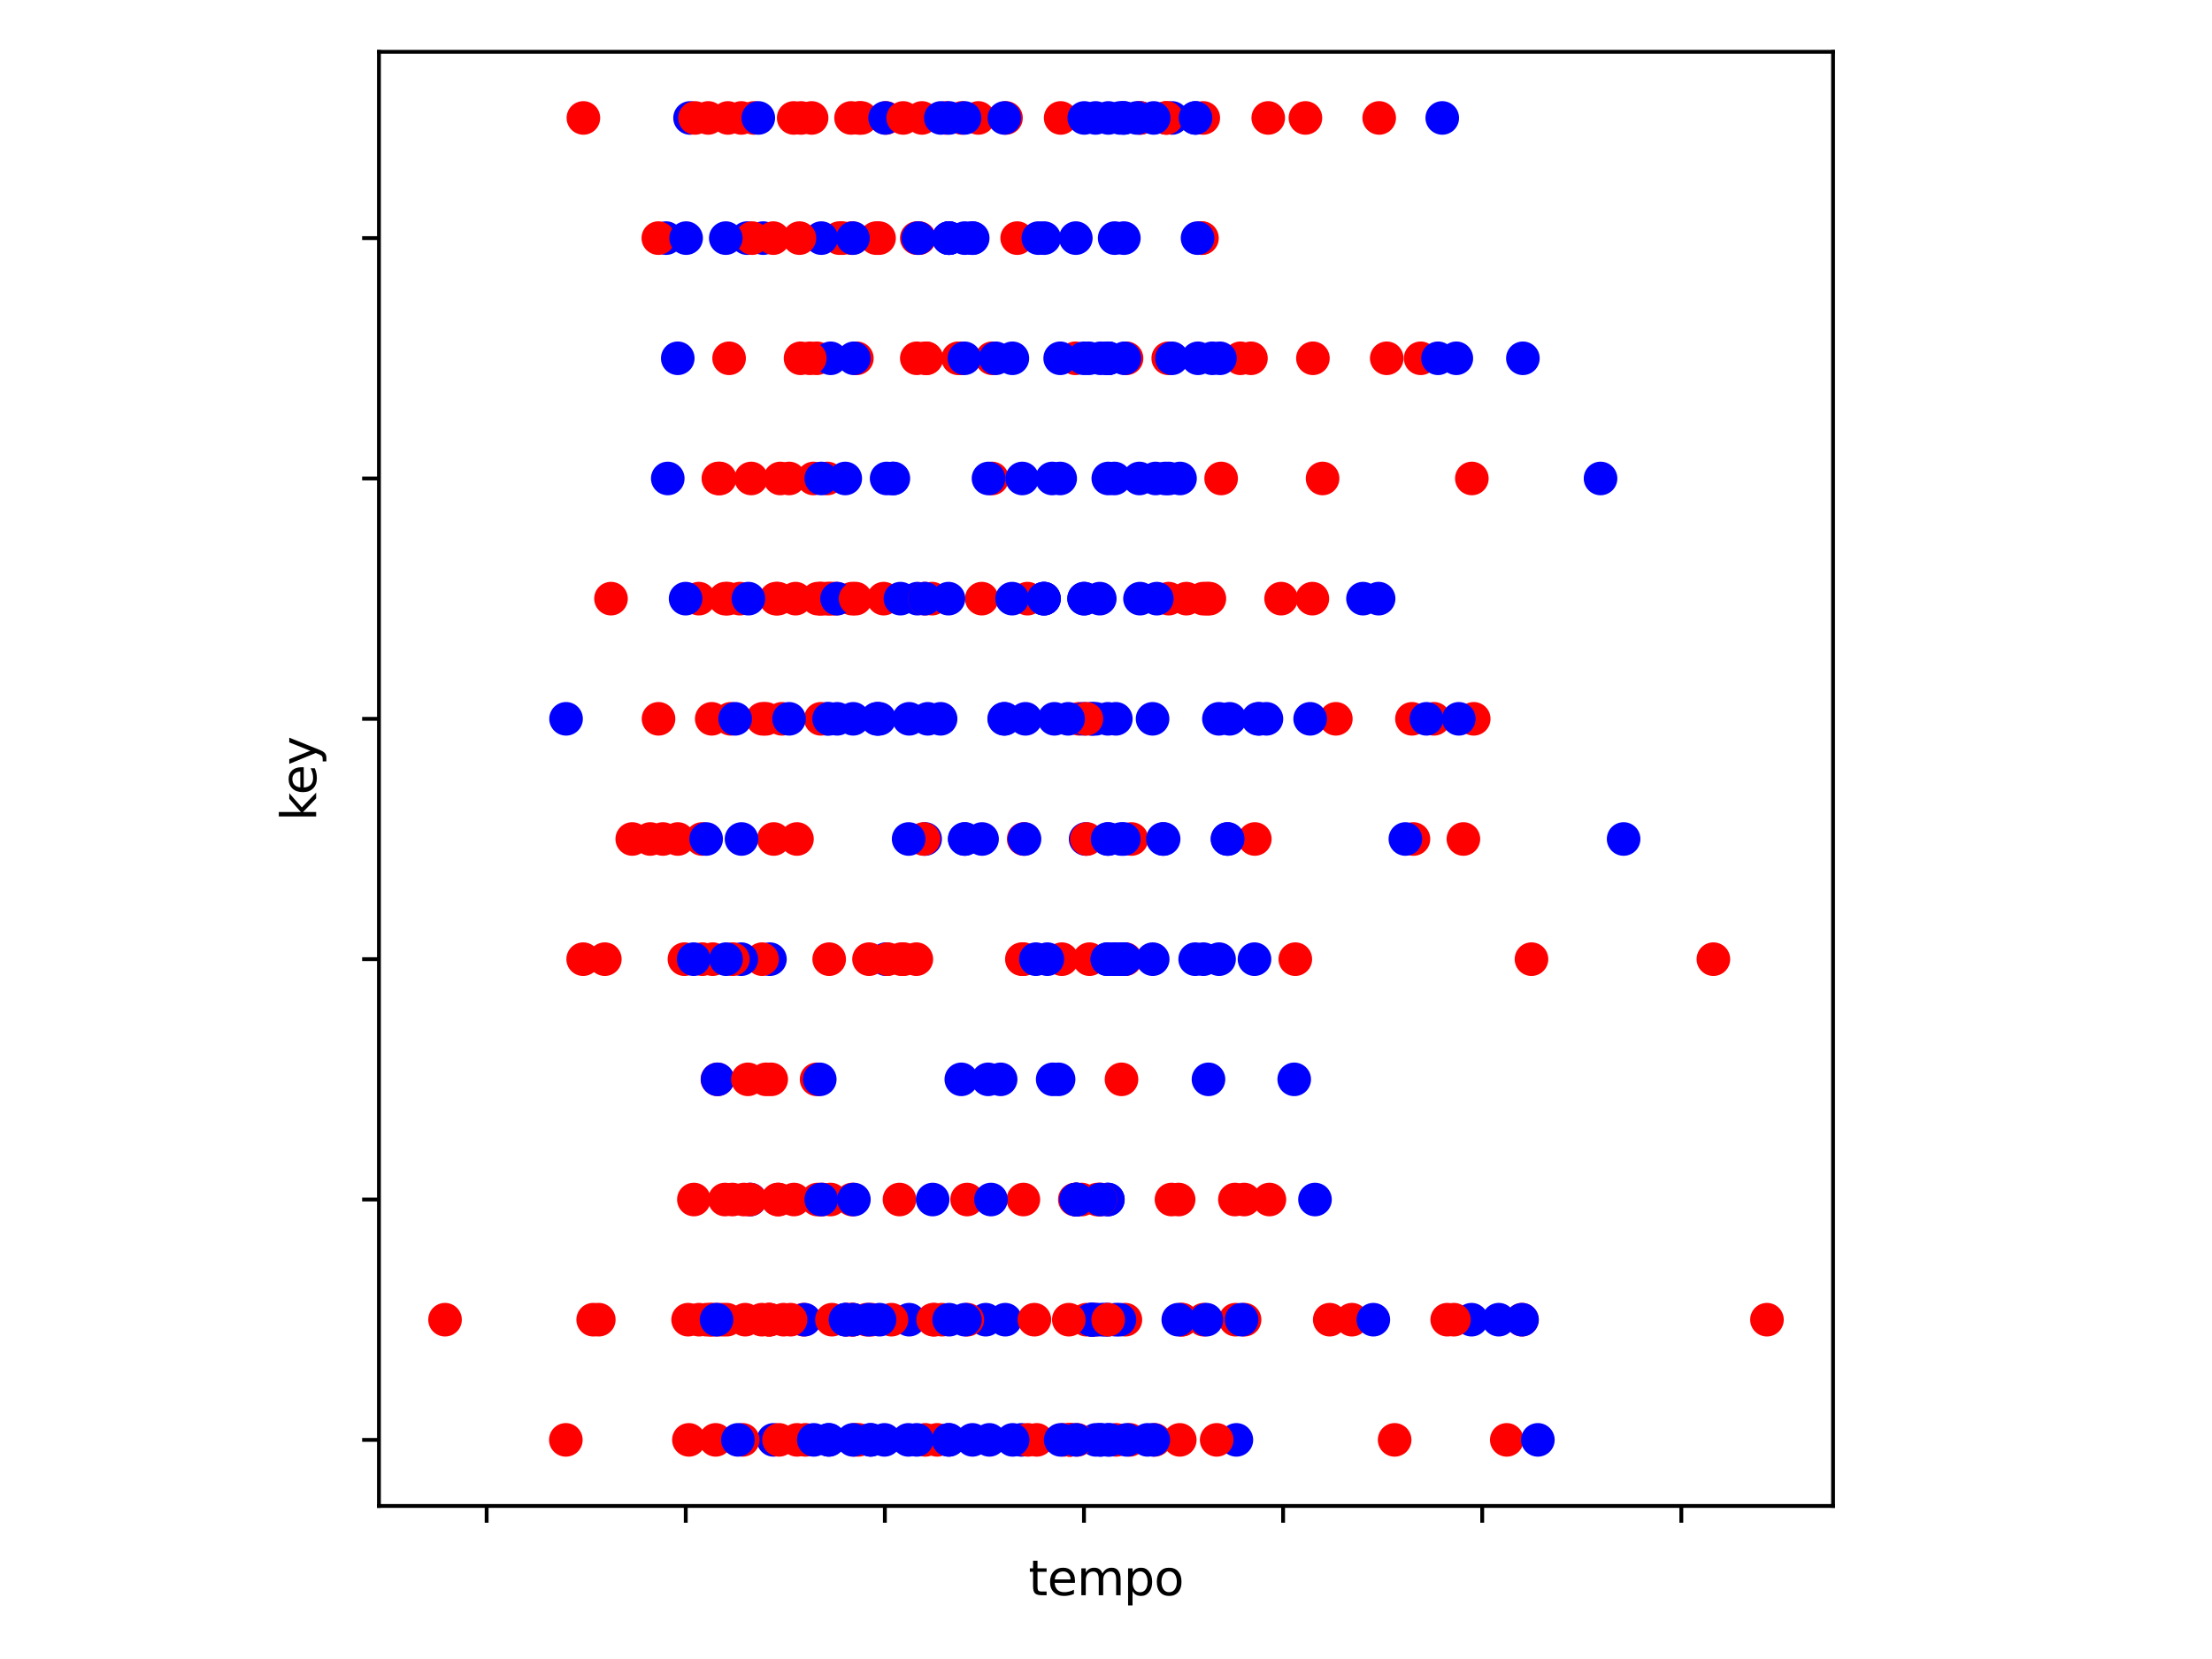 <?xml version="1.0" encoding="utf-8" standalone="no"?>
<!DOCTYPE svg PUBLIC "-//W3C//DTD SVG 1.1//EN"
  "http://www.w3.org/Graphics/SVG/1.1/DTD/svg11.dtd">
<svg xmlns:xlink="http://www.w3.org/1999/xlink" width="460.8pt" height="345.6pt" viewBox="0 0 460.8 345.6" xmlns="http://www.w3.org/2000/svg" version="1.1">
 <defs>
  <style type="text/css">*{stroke-linejoin: round; stroke-linecap: butt}</style>
 </defs>
 <g id="figure_1">
  <g id="patch_1">
   <path d="M 0 345.6 
L 460.8 345.6 
L 460.8 0 
L 0 0 
z
" style="fill: #ffffff"/>
  </g>
  <g id="axes_1">
   <g id="patch_2">
    <path d="M 78.94 313.72 
L 381.86 313.72 
L 381.86 10.8 
L 78.94 10.8 
z
" style="fill: #ffffff"/>
   </g>
   <g id="PathCollection_1">
    <defs>
     <path id="C0_0_5da07b6ee6" d="M 0 3 
C 0.796 3 1.559 2.684 2.121 2.121 
C 2.684 1.559 3 0.796 3 -0 
C 3 -0.796 2.684 -1.559 2.121 -2.121 
C 1.559 -2.684 0.796 -3 0 -3 
C -0.796 -3 -1.559 -2.684 -2.121 -2.121 
C -2.684 -1.559 -3 -0.796 -3 0 
C -3 0.796 -2.684 1.559 -2.121 2.121 
C -1.559 2.684 -0.796 3 0 3 
z
"/>
    </defs>
    <g clip-path="url(#p05973d09a5)">
     <use xlink:href="#C0_0_5da07b6ee6" x="161.187" y="174.777" style="fill: #ff0000; stroke: #ff0000"/>
    </g>
    <g clip-path="url(#p05973d09a5)">
     <use xlink:href="#C0_0_5da07b6ee6" x="171.006" y="124.708" style="fill: #ff0000; stroke: #ff0000"/>
    </g>
    <g clip-path="url(#p05973d09a5)">
     <use xlink:href="#C0_0_5da07b6ee6" x="213.255" y="174.777" style="fill: #ff0000; stroke: #ff0000"/>
    </g>
    <g clip-path="url(#p05973d09a5)">
     <use xlink:href="#C0_0_5da07b6ee6" x="160.394" y="199.812" style="fill: #0000ff; stroke: #0000ff"/>
    </g>
    <g clip-path="url(#p05973d09a5)">
     <use xlink:href="#C0_0_5da07b6ee6" x="179.429" y="24.569" style="fill: #ff0000; stroke: #ff0000"/>
    </g>
    <g clip-path="url(#p05973d09a5)">
     <use xlink:href="#C0_0_5da07b6ee6" x="167.39" y="274.916" style="fill: #ff0000; stroke: #ff0000"/>
    </g>
    <g clip-path="url(#p05973d09a5)">
     <use xlink:href="#C0_0_5da07b6ee6" x="176.371" y="274.916" style="fill: #ff0000; stroke: #ff0000"/>
    </g>
    <g clip-path="url(#p05973d09a5)">
     <use xlink:href="#C0_0_5da07b6ee6" x="192.723" y="174.777" style="fill: #0000ff; stroke: #0000ff"/>
    </g>
    <g clip-path="url(#p05973d09a5)">
     <use xlink:href="#C0_0_5da07b6ee6" x="184.082" y="124.708" style="fill: #ff0000; stroke: #ff0000"/>
    </g>
    <g clip-path="url(#p05973d09a5)">
     <use xlink:href="#C0_0_5da07b6ee6" x="230.9" y="74.639" style="fill: #0000ff; stroke: #0000ff"/>
    </g>
    <g clip-path="url(#p05973d09a5)">
     <use xlink:href="#C0_0_5da07b6ee6" x="190.889" y="199.812" style="fill: #ff0000; stroke: #ff0000"/>
    </g>
    <g clip-path="url(#p05973d09a5)">
     <use xlink:href="#C0_0_5da07b6ee6" x="217.506" y="124.708" style="fill: #0000ff; stroke: #0000ff"/>
    </g>
    <g clip-path="url(#p05973d09a5)">
     <use xlink:href="#C0_0_5da07b6ee6" x="230.887" y="24.569" style="fill: #0000ff; stroke: #0000ff"/>
    </g>
    <g clip-path="url(#p05973d09a5)">
     <use xlink:href="#C0_0_5da07b6ee6" x="230.877" y="99.673" style="fill: #0000ff; stroke: #0000ff"/>
    </g>
    <g clip-path="url(#p05973d09a5)">
     <use xlink:href="#C0_0_5da07b6ee6" x="230.791" y="249.881" style="fill: #0000ff; stroke: #0000ff"/>
    </g>
    <g clip-path="url(#p05973d09a5)">
     <use xlink:href="#C0_0_5da07b6ee6" x="230.787" y="249.881" style="fill: #0000ff; stroke: #0000ff"/>
    </g>
    <g clip-path="url(#p05973d09a5)">
     <use xlink:href="#C0_0_5da07b6ee6" x="159.552" y="224.847" style="fill: #ff0000; stroke: #ff0000"/>
    </g>
    <g clip-path="url(#p05973d09a5)">
     <use xlink:href="#C0_0_5da07b6ee6" x="273.938" y="249.881" style="fill: #0000ff; stroke: #0000ff"/>
    </g>
    <g clip-path="url(#p05973d09a5)">
     <use xlink:href="#C0_0_5da07b6ee6" x="290.529" y="299.951" style="fill: #ff0000; stroke: #ff0000"/>
    </g>
    <g clip-path="url(#p05973d09a5)">
     <use xlink:href="#C0_0_5da07b6ee6" x="244.043" y="249.881" style="fill: #ff0000; stroke: #ff0000"/>
    </g>
    <g clip-path="url(#p05973d09a5)">
     <use xlink:href="#C0_0_5da07b6ee6" x="229.107" y="124.708" style="fill: #0000ff; stroke: #0000ff"/>
    </g>
    <g clip-path="url(#p05973d09a5)">
     <use xlink:href="#C0_0_5da07b6ee6" x="151.021" y="249.881" style="fill: #ff0000; stroke: #ff0000"/>
    </g>
    <g clip-path="url(#p05973d09a5)">
     <use xlink:href="#C0_0_5da07b6ee6" x="295.948" y="74.639" style="fill: #ff0000; stroke: #ff0000"/>
    </g>
    <g clip-path="url(#p05973d09a5)">
     <use xlink:href="#C0_0_5da07b6ee6" x="172.733" y="199.812" style="fill: #ff0000; stroke: #ff0000"/>
    </g>
    <g clip-path="url(#p05973d09a5)">
     <use xlink:href="#C0_0_5da07b6ee6" x="206.651" y="74.639" style="fill: #ff0000; stroke: #ff0000"/>
    </g>
    <g clip-path="url(#p05973d09a5)">
     <use xlink:href="#C0_0_5da07b6ee6" x="158.751" y="199.812" style="fill: #ff0000; stroke: #ff0000"/>
    </g>
    <g clip-path="url(#p05973d09a5)">
     <use xlink:href="#C0_0_5da07b6ee6" x="170.156" y="74.639" style="fill: #ff0000; stroke: #ff0000"/>
    </g>
    <g clip-path="url(#p05973d09a5)">
     <use xlink:href="#C0_0_5da07b6ee6" x="178.498" y="74.639" style="fill: #ff0000; stroke: #ff0000"/>
    </g>
    <g clip-path="url(#p05973d09a5)">
     <use xlink:href="#C0_0_5da07b6ee6" x="222.875" y="299.951" style="fill: #ff0000; stroke: #ff0000"/>
    </g>
    <g clip-path="url(#p05973d09a5)">
     <use xlink:href="#C0_0_5da07b6ee6" x="221.572" y="299.951" style="fill: #ff0000; stroke: #ff0000"/>
    </g>
    <g clip-path="url(#p05973d09a5)">
     <use xlink:href="#C0_0_5da07b6ee6" x="235.345" y="299.951" style="fill: #ff0000; stroke: #ff0000"/>
    </g>
    <g clip-path="url(#p05973d09a5)">
     <use xlink:href="#C0_0_5da07b6ee6" x="234.438" y="274.916" style="fill: #ff0000; stroke: #ff0000"/>
    </g>
    <g clip-path="url(#p05973d09a5)">
     <use xlink:href="#C0_0_5da07b6ee6" x="237.527" y="24.569" style="fill: #0000ff; stroke: #0000ff"/>
    </g>
    <g clip-path="url(#p05973d09a5)">
     <use xlink:href="#C0_0_5da07b6ee6" x="149.944" y="99.673" style="fill: #ff0000; stroke: #ff0000"/>
    </g>
    <g clip-path="url(#p05973d09a5)">
     <use xlink:href="#C0_0_5da07b6ee6" x="141.19" y="74.639" style="fill: #0000ff; stroke: #0000ff"/>
    </g>
    <g clip-path="url(#p05973d09a5)">
     <use xlink:href="#C0_0_5da07b6ee6" x="212.751" y="299.951" style="fill: #0000ff; stroke: #0000ff"/>
    </g>
    <g clip-path="url(#p05973d09a5)">
     <use xlink:href="#C0_0_5da07b6ee6" x="250.699" y="199.812" style="fill: #0000ff; stroke: #0000ff"/>
    </g>
    <g clip-path="url(#p05973d09a5)">
     <use xlink:href="#C0_0_5da07b6ee6" x="184.243" y="299.951" style="fill: #0000ff; stroke: #0000ff"/>
    </g>
    <g clip-path="url(#p05973d09a5)">
     <use xlink:href="#C0_0_5da07b6ee6" x="184.543" y="199.812" style="fill: #0000ff; stroke: #0000ff"/>
    </g>
    <g clip-path="url(#p05973d09a5)">
     <use xlink:href="#C0_0_5da07b6ee6" x="143.75" y="24.569" style="fill: #0000ff; stroke: #0000ff"/>
    </g>
    <g clip-path="url(#p05973d09a5)">
     <use xlink:href="#C0_0_5da07b6ee6" x="177.292" y="24.569" style="fill: #ff0000; stroke: #ff0000"/>
    </g>
    <g clip-path="url(#p05973d09a5)">
     <use xlink:href="#C0_0_5da07b6ee6" x="138.76" y="49.604" style="fill: #0000ff; stroke: #0000ff"/>
    </g>
    <g clip-path="url(#p05973d09a5)">
     <use xlink:href="#C0_0_5da07b6ee6" x="154.427" y="199.812" style="fill: #0000ff; stroke: #0000ff"/>
    </g>
    <g clip-path="url(#p05973d09a5)">
     <use xlink:href="#C0_0_5da07b6ee6" x="306.552" y="274.916" style="fill: #0000ff; stroke: #0000ff"/>
    </g>
    <g clip-path="url(#p05973d09a5)">
     <use xlink:href="#C0_0_5da07b6ee6" x="156.282" y="249.881" style="fill: #0000ff; stroke: #0000ff"/>
    </g>
    <g clip-path="url(#p05973d09a5)">
     <use xlink:href="#C0_0_5da07b6ee6" x="219.181" y="99.673" style="fill: #0000ff; stroke: #0000ff"/>
    </g>
    <g clip-path="url(#p05973d09a5)">
     <use xlink:href="#C0_0_5da07b6ee6" x="145.63" y="274.916" style="fill: #ff0000; stroke: #ff0000"/>
    </g>
    <g clip-path="url(#p05973d09a5)">
     <use xlink:href="#C0_0_5da07b6ee6" x="302.877" y="274.916" style="fill: #ff0000; stroke: #ff0000"/>
    </g>
    <g clip-path="url(#p05973d09a5)">
     <use xlink:href="#C0_0_5da07b6ee6" x="149.373" y="274.916" style="fill: #ff0000; stroke: #ff0000"/>
    </g>
    <g clip-path="url(#p05973d09a5)">
     <use xlink:href="#C0_0_5da07b6ee6" x="158.985" y="49.604" style="fill: #0000ff; stroke: #0000ff"/>
    </g>
    <g clip-path="url(#p05973d09a5)">
     <use xlink:href="#C0_0_5da07b6ee6" x="172.27" y="149.743" style="fill: #0000ff; stroke: #0000ff"/>
    </g>
    <g clip-path="url(#p05973d09a5)">
     <use xlink:href="#C0_0_5da07b6ee6" x="301.482" y="274.916" style="fill: #ff0000; stroke: #ff0000"/>
    </g>
    <g clip-path="url(#p05973d09a5)">
     <use xlink:href="#C0_0_5da07b6ee6" x="226.155" y="174.777" style="fill: #0000ff; stroke: #0000ff"/>
    </g>
    <g clip-path="url(#p05973d09a5)">
     <use xlink:href="#C0_0_5da07b6ee6" x="155.622" y="49.604" style="fill: #0000ff; stroke: #0000ff"/>
    </g>
    <g clip-path="url(#p05973d09a5)">
     <use xlink:href="#C0_0_5da07b6ee6" x="228.285" y="299.951" style="fill: #0000ff; stroke: #0000ff"/>
    </g>
    <g clip-path="url(#p05973d09a5)">
     <use xlink:href="#C0_0_5da07b6ee6" x="232.359" y="199.812" style="fill: #0000ff; stroke: #0000ff"/>
    </g>
    <g clip-path="url(#p05973d09a5)">
     <use xlink:href="#C0_0_5da07b6ee6" x="232.525" y="299.951" style="fill: #ff0000; stroke: #ff0000"/>
    </g>
    <g clip-path="url(#p05973d09a5)">
     <use xlink:href="#C0_0_5da07b6ee6" x="225.838" y="124.708" style="fill: #0000ff; stroke: #0000ff"/>
    </g>
    <g clip-path="url(#p05973d09a5)">
     <use xlink:href="#C0_0_5da07b6ee6" x="214.126" y="299.951" style="fill: #ff0000; stroke: #ff0000"/>
    </g>
    <g clip-path="url(#p05973d09a5)">
     <use xlink:href="#C0_0_5da07b6ee6" x="217.516" y="49.604" style="fill: #0000ff; stroke: #0000ff"/>
    </g>
    <g clip-path="url(#p05973d09a5)">
     <use xlink:href="#C0_0_5da07b6ee6" x="249.042" y="24.569" style="fill: #0000ff; stroke: #0000ff"/>
    </g>
    <g clip-path="url(#p05973d09a5)">
     <use xlink:href="#C0_0_5da07b6ee6" x="237.481" y="124.708" style="fill: #0000ff; stroke: #0000ff"/>
    </g>
    <g clip-path="url(#p05973d09a5)">
     <use xlink:href="#C0_0_5da07b6ee6" x="167.604" y="274.916" style="fill: #0000ff; stroke: #0000ff"/>
    </g>
    <g clip-path="url(#p05973d09a5)">
     <use xlink:href="#C0_0_5da07b6ee6" x="184.699" y="99.673" style="fill: #0000ff; stroke: #0000ff"/>
    </g>
    <g clip-path="url(#p05973d09a5)">
     <use xlink:href="#C0_0_5da07b6ee6" x="187.579" y="124.708" style="fill: #0000ff; stroke: #0000ff"/>
    </g>
    <g clip-path="url(#p05973d09a5)">
     <use xlink:href="#C0_0_5da07b6ee6" x="307.005" y="149.743" style="fill: #ff0000; stroke: #ff0000"/>
    </g>
    <g clip-path="url(#p05973d09a5)">
     <use xlink:href="#C0_0_5da07b6ee6" x="226.406" y="174.777" style="fill: #ff0000; stroke: #ff0000"/>
    </g>
    <g clip-path="url(#p05973d09a5)">
     <use xlink:href="#C0_0_5da07b6ee6" x="277.009" y="274.916" style="fill: #ff0000; stroke: #ff0000"/>
    </g>
    <g clip-path="url(#p05973d09a5)">
     <use xlink:href="#C0_0_5da07b6ee6" x="209.411" y="274.916" style="fill: #0000ff; stroke: #0000ff"/>
    </g>
    <g clip-path="url(#p05973d09a5)">
     <use xlink:href="#C0_0_5da07b6ee6" x="169.451" y="99.673" style="fill: #ff0000; stroke: #ff0000"/>
    </g>
    <g clip-path="url(#p05973d09a5)">
     <use xlink:href="#C0_0_5da07b6ee6" x="259.188" y="249.881" style="fill: #ff0000; stroke: #ff0000"/>
    </g>
    <g clip-path="url(#p05973d09a5)">
     <use xlink:href="#C0_0_5da07b6ee6" x="158.864" y="149.743" style="fill: #ff0000; stroke: #ff0000"/>
    </g>
    <g clip-path="url(#p05973d09a5)">
     <use xlink:href="#C0_0_5da07b6ee6" x="156.48" y="99.673" style="fill: #ff0000; stroke: #ff0000"/>
    </g>
    <g clip-path="url(#p05973d09a5)">
     <use xlink:href="#C0_0_5da07b6ee6" x="151.636" y="24.569" style="fill: #ff0000; stroke: #ff0000"/>
    </g>
    <g clip-path="url(#p05973d09a5)">
     <use xlink:href="#C0_0_5da07b6ee6" x="258.403" y="74.639" style="fill: #ff0000; stroke: #ff0000"/>
    </g>
    <g clip-path="url(#p05973d09a5)">
     <use xlink:href="#C0_0_5da07b6ee6" x="228.241" y="149.743" style="fill: #0000ff; stroke: #0000ff"/>
    </g>
    <g clip-path="url(#p05973d09a5)">
     <use xlink:href="#C0_0_5da07b6ee6" x="261.399" y="174.777" style="fill: #ff0000; stroke: #ff0000"/>
    </g>
    <g clip-path="url(#p05973d09a5)">
     <use xlink:href="#C0_0_5da07b6ee6" x="235.717" y="174.777" style="fill: #ff0000; stroke: #ff0000"/>
    </g>
    <g clip-path="url(#p05973d09a5)">
     <use xlink:href="#C0_0_5da07b6ee6" x="251.749" y="224.847" style="fill: #0000ff; stroke: #0000ff"/>
    </g>
    <g clip-path="url(#p05973d09a5)">
     <use xlink:href="#C0_0_5da07b6ee6" x="257.253" y="249.881" style="fill: #ff0000; stroke: #ff0000"/>
    </g>
    <g clip-path="url(#p05973d09a5)">
     <use xlink:href="#C0_0_5da07b6ee6" x="189.396" y="274.916" style="fill: #0000ff; stroke: #0000ff"/>
    </g>
    <g clip-path="url(#p05973d09a5)">
     <use xlink:href="#C0_0_5da07b6ee6" x="234.096" y="24.569" style="fill: #0000ff; stroke: #0000ff"/>
    </g>
    <g clip-path="url(#p05973d09a5)">
     <use xlink:href="#C0_0_5da07b6ee6" x="234.127" y="24.569" style="fill: #0000ff; stroke: #0000ff"/>
    </g>
    <g clip-path="url(#p05973d09a5)">
     <use xlink:href="#C0_0_5da07b6ee6" x="161.13" y="299.951" style="fill: #0000ff; stroke: #0000ff"/>
    </g>
    <g clip-path="url(#p05973d09a5)">
     <use xlink:href="#C0_0_5da07b6ee6" x="143.513" y="299.951" style="fill: #ff0000; stroke: #ff0000"/>
    </g>
    <g clip-path="url(#p05973d09a5)">
     <use xlink:href="#C0_0_5da07b6ee6" x="264.197" y="24.569" style="fill: #ff0000; stroke: #ff0000"/>
    </g>
    <g clip-path="url(#p05973d09a5)">
     <use xlink:href="#C0_0_5da07b6ee6" x="244.172" y="24.569" style="fill: #0000ff; stroke: #0000ff"/>
    </g>
    <g clip-path="url(#p05973d09a5)">
     <use xlink:href="#C0_0_5da07b6ee6" x="154.47" y="174.777" style="fill: #0000ff; stroke: #0000ff"/>
    </g>
    <g clip-path="url(#p05973d09a5)">
     <use xlink:href="#C0_0_5da07b6ee6" x="205.344" y="274.916" style="fill: #0000ff; stroke: #0000ff"/>
    </g>
    <g clip-path="url(#p05973d09a5)">
     <use xlink:href="#C0_0_5da07b6ee6" x="190.989" y="74.639" style="fill: #ff0000; stroke: #ff0000"/>
    </g>
    <g clip-path="url(#p05973d09a5)">
     <use xlink:href="#C0_0_5da07b6ee6" x="304.853" y="174.777" style="fill: #ff0000; stroke: #ff0000"/>
    </g>
    <g clip-path="url(#p05973d09a5)">
     <use xlink:href="#C0_0_5da07b6ee6" x="191.112" y="124.708" style="fill: #0000ff; stroke: #0000ff"/>
    </g>
    <g clip-path="url(#p05973d09a5)">
     <use xlink:href="#C0_0_5da07b6ee6" x="219.293" y="224.847" style="fill: #0000ff; stroke: #0000ff"/>
    </g>
    <g clip-path="url(#p05973d09a5)">
     <use xlink:href="#C0_0_5da07b6ee6" x="245.77" y="299.951" style="fill: #ff0000; stroke: #ff0000"/>
    </g>
    <g clip-path="url(#p05973d09a5)">
     <use xlink:href="#C0_0_5da07b6ee6" x="176.119" y="274.916" style="fill: #0000ff; stroke: #0000ff"/>
    </g>
    <g clip-path="url(#p05973d09a5)">
     <use xlink:href="#C0_0_5da07b6ee6" x="251.406" y="124.708" style="fill: #ff0000; stroke: #ff0000"/>
    </g>
    <g clip-path="url(#p05973d09a5)">
     <use xlink:href="#C0_0_5da07b6ee6" x="224.003" y="74.639" style="fill: #ff0000; stroke: #ff0000"/>
    </g>
    <g clip-path="url(#p05973d09a5)">
     <use xlink:href="#C0_0_5da07b6ee6" x="170.359" y="124.708" style="fill: #ff0000; stroke: #ff0000"/>
    </g>
    <g clip-path="url(#p05973d09a5)">
     <use xlink:href="#C0_0_5da07b6ee6" x="166.031" y="299.951" style="fill: #ff0000; stroke: #ff0000"/>
    </g>
    <g clip-path="url(#p05973d09a5)">
     <use xlink:href="#C0_0_5da07b6ee6" x="222.875" y="299.951" style="fill: #ff0000; stroke: #ff0000"/>
    </g>
    <g clip-path="url(#p05973d09a5)">
     <use xlink:href="#C0_0_5da07b6ee6" x="178.829" y="299.951" style="fill: #ff0000; stroke: #ff0000"/>
    </g>
    <g clip-path="url(#p05973d09a5)">
     <use xlink:href="#C0_0_5da07b6ee6" x="213.189" y="249.881" style="fill: #ff0000; stroke: #ff0000"/>
    </g>
    <g clip-path="url(#p05973d09a5)">
     <use xlink:href="#C0_0_5da07b6ee6" x="192.057" y="24.569" style="fill: #ff0000; stroke: #ff0000"/>
    </g>
    <g clip-path="url(#p05973d09a5)">
     <use xlink:href="#C0_0_5da07b6ee6" x="178.002" y="299.951" style="fill: #ff0000; stroke: #ff0000"/>
    </g>
    <g clip-path="url(#p05973d09a5)">
     <use xlink:href="#C0_0_5da07b6ee6" x="251.935" y="124.708" style="fill: #ff0000; stroke: #ff0000"/>
    </g>
    <g clip-path="url(#p05973d09a5)">
     <use xlink:href="#C0_0_5da07b6ee6" x="313.891" y="299.951" style="fill: #ff0000; stroke: #ff0000"/>
    </g>
    <g clip-path="url(#p05973d09a5)">
     <use xlink:href="#C0_0_5da07b6ee6" x="188.281" y="199.812" style="fill: #ff0000; stroke: #ff0000"/>
    </g>
    <g clip-path="url(#p05973d09a5)">
     <use xlink:href="#C0_0_5da07b6ee6" x="222.875" y="299.951" style="fill: #ff0000; stroke: #ff0000"/>
    </g>
    <g clip-path="url(#p05973d09a5)">
     <use xlink:href="#C0_0_5da07b6ee6" x="224.401" y="299.951" style="fill: #ff0000; stroke: #ff0000"/>
    </g>
    <g clip-path="url(#p05973d09a5)">
     <use xlink:href="#C0_0_5da07b6ee6" x="356.931" y="199.812" style="fill: #ff0000; stroke: #ff0000"/>
    </g>
    <g clip-path="url(#p05973d09a5)">
     <use xlink:href="#C0_0_5da07b6ee6" x="317.033" y="274.916" style="fill: #ff0000; stroke: #ff0000"/>
    </g>
    <g clip-path="url(#p05973d09a5)">
     <use xlink:href="#C0_0_5da07b6ee6" x="147.203" y="274.916" style="fill: #ff0000; stroke: #ff0000"/>
    </g>
    <g clip-path="url(#p05973d09a5)">
     <use xlink:href="#C0_0_5da07b6ee6" x="194.161" y="124.708" style="fill: #ff0000; stroke: #ff0000"/>
    </g>
    <g clip-path="url(#p05973d09a5)">
     <use xlink:href="#C0_0_5da07b6ee6" x="166.023" y="174.777" style="fill: #ff0000; stroke: #ff0000"/>
    </g>
    <g clip-path="url(#p05973d09a5)">
     <use xlink:href="#C0_0_5da07b6ee6" x="201.503" y="274.916" style="fill: #ff0000; stroke: #ff0000"/>
    </g>
    <g clip-path="url(#p05973d09a5)">
     <use xlink:href="#C0_0_5da07b6ee6" x="172.343" y="99.673" style="fill: #ff0000; stroke: #ff0000"/>
    </g>
    <g clip-path="url(#p05973d09a5)">
     <use xlink:href="#C0_0_5da07b6ee6" x="199.605" y="74.639" style="fill: #ff0000; stroke: #ff0000"/>
    </g>
    <g clip-path="url(#p05973d09a5)">
     <use xlink:href="#C0_0_5da07b6ee6" x="250.283" y="49.604" style="fill: #ff0000; stroke: #ff0000"/>
    </g>
    <g clip-path="url(#p05973d09a5)">
     <use xlink:href="#C0_0_5da07b6ee6" x="271.945" y="24.569" style="fill: #ff0000; stroke: #ff0000"/>
    </g>
    <g clip-path="url(#p05973d09a5)">
     <use xlink:href="#C0_0_5da07b6ee6" x="162.172" y="249.881" style="fill: #ff0000; stroke: #ff0000"/>
    </g>
    <g clip-path="url(#p05973d09a5)">
     <use xlink:href="#C0_0_5da07b6ee6" x="160.18" y="274.916" style="fill: #ff0000; stroke: #ff0000"/>
    </g>
    <g clip-path="url(#p05973d09a5)">
     <use xlink:href="#C0_0_5da07b6ee6" x="149.08" y="299.951" style="fill: #ff0000; stroke: #ff0000"/>
    </g>
    <g clip-path="url(#p05973d09a5)">
     <use xlink:href="#C0_0_5da07b6ee6" x="174.191" y="124.708" style="fill: #ff0000; stroke: #ff0000"/>
    </g>
    <g clip-path="url(#p05973d09a5)">
     <use xlink:href="#C0_0_5da07b6ee6" x="160.18" y="274.916" style="fill: #ff0000; stroke: #ff0000"/>
    </g>
    <g clip-path="url(#p05973d09a5)">
     <use xlink:href="#C0_0_5da07b6ee6" x="171.331" y="249.881" style="fill: #ff0000; stroke: #ff0000"/>
    </g>
    <g clip-path="url(#p05973d09a5)">
     <use xlink:href="#C0_0_5da07b6ee6" x="260.596" y="74.639" style="fill: #ff0000; stroke: #ff0000"/>
    </g>
    <g clip-path="url(#p05973d09a5)">
     <use xlink:href="#C0_0_5da07b6ee6" x="250.666" y="24.569" style="fill: #ff0000; stroke: #ff0000"/>
    </g>
    <g clip-path="url(#p05973d09a5)">
     <use xlink:href="#C0_0_5da07b6ee6" x="162.036" y="249.881" style="fill: #ff0000; stroke: #ff0000"/>
    </g>
    <g clip-path="url(#p05973d09a5)">
     <use xlink:href="#C0_0_5da07b6ee6" x="160.662" y="224.847" style="fill: #ff0000; stroke: #ff0000"/>
    </g>
    <g clip-path="url(#p05973d09a5)">
     <use xlink:href="#C0_0_5da07b6ee6" x="250.737" y="274.916" style="fill: #ff0000; stroke: #ff0000"/>
    </g>
    <g clip-path="url(#p05973d09a5)">
     <use xlink:href="#C0_0_5da07b6ee6" x="147.535" y="24.569" style="fill: #ff0000; stroke: #ff0000"/>
    </g>
    <g clip-path="url(#p05973d09a5)">
     <use xlink:href="#C0_0_5da07b6ee6" x="162.871" y="149.743" style="fill: #ff0000; stroke: #ff0000"/>
    </g>
    <g clip-path="url(#p05973d09a5)">
     <use xlink:href="#C0_0_5da07b6ee6" x="177.629" y="274.916" style="fill: #ff0000; stroke: #ff0000"/>
    </g>
    <g clip-path="url(#p05973d09a5)">
     <use xlink:href="#C0_0_5da07b6ee6" x="306.613" y="99.673" style="fill: #ff0000; stroke: #ff0000"/>
    </g>
    <g clip-path="url(#p05973d09a5)">
     <use xlink:href="#C0_0_5da07b6ee6" x="148.268" y="149.743" style="fill: #ff0000; stroke: #ff0000"/>
    </g>
    <g clip-path="url(#p05973d09a5)">
     <use xlink:href="#C0_0_5da07b6ee6" x="173.307" y="274.916" style="fill: #ff0000; stroke: #ff0000"/>
    </g>
    <g clip-path="url(#p05973d09a5)">
     <use xlink:href="#C0_0_5da07b6ee6" x="240.547" y="299.951" style="fill: #ff0000; stroke: #ff0000"/>
    </g>
    <g clip-path="url(#p05973d09a5)">
     <use xlink:href="#C0_0_5da07b6ee6" x="190.985" y="49.604" style="fill: #ff0000; stroke: #ff0000"/>
    </g>
    <g clip-path="url(#p05973d09a5)">
     <use xlink:href="#C0_0_5da07b6ee6" x="182.52" y="49.604" style="fill: #ff0000; stroke: #ff0000"/>
    </g>
    <g clip-path="url(#p05973d09a5)">
     <use xlink:href="#C0_0_5da07b6ee6" x="287.311" y="24.569" style="fill: #ff0000; stroke: #ff0000"/>
    </g>
    <g clip-path="url(#p05973d09a5)">
     <use xlink:href="#C0_0_5da07b6ee6" x="165.401" y="249.881" style="fill: #ff0000; stroke: #ff0000"/>
    </g>
    <g clip-path="url(#p05973d09a5)">
     <use xlink:href="#C0_0_5da07b6ee6" x="171.085" y="124.708" style="fill: #ff0000; stroke: #ff0000"/>
    </g>
    <g clip-path="url(#p05973d09a5)">
     <use xlink:href="#C0_0_5da07b6ee6" x="163.222" y="274.916" style="fill: #ff0000; stroke: #ff0000"/>
    </g>
    <g clip-path="url(#p05973d09a5)">
     <use xlink:href="#C0_0_5da07b6ee6" x="164.683" y="274.916" style="fill: #ff0000; stroke: #ff0000"/>
    </g>
    <g clip-path="url(#p05973d09a5)">
     <use xlink:href="#C0_0_5da07b6ee6" x="275.517" y="99.673" style="fill: #ff0000; stroke: #ff0000"/>
    </g>
    <g clip-path="url(#p05973d09a5)">
     <use xlink:href="#C0_0_5da07b6ee6" x="156.241" y="249.881" style="fill: #ff0000; stroke: #ff0000"/>
    </g>
    <g clip-path="url(#p05973d09a5)">
     <use xlink:href="#C0_0_5da07b6ee6" x="167.788" y="299.951" style="fill: #ff0000; stroke: #ff0000"/>
    </g>
    <g clip-path="url(#p05973d09a5)">
     <use xlink:href="#C0_0_5da07b6ee6" x="165.726" y="124.708" style="fill: #ff0000; stroke: #ff0000"/>
    </g>
    <g clip-path="url(#p05973d09a5)">
     <use xlink:href="#C0_0_5da07b6ee6" x="269.838" y="199.812" style="fill: #ff0000; stroke: #ff0000"/>
    </g>
    <g clip-path="url(#p05973d09a5)">
     <use xlink:href="#C0_0_5da07b6ee6" x="213.225" y="199.812" style="fill: #ff0000; stroke: #ff0000"/>
    </g>
    <g clip-path="url(#p05973d09a5)">
     <use xlink:href="#C0_0_5da07b6ee6" x="194.68" y="274.916" style="fill: #ff0000; stroke: #ff0000"/>
    </g>
    <g clip-path="url(#p05973d09a5)">
     <use xlink:href="#C0_0_5da07b6ee6" x="288.885" y="74.639" style="fill: #ff0000; stroke: #ff0000"/>
    </g>
    <g clip-path="url(#p05973d09a5)">
     <use xlink:href="#C0_0_5da07b6ee6" x="294.448" y="174.777" style="fill: #ff0000; stroke: #ff0000"/>
    </g>
    <g clip-path="url(#p05973d09a5)">
     <use xlink:href="#C0_0_5da07b6ee6" x="172.796" y="124.708" style="fill: #ff0000; stroke: #ff0000"/>
    </g>
    <g clip-path="url(#p05973d09a5)">
     <use xlink:href="#C0_0_5da07b6ee6" x="214.043" y="124.708" style="fill: #ff0000; stroke: #ff0000"/>
    </g>
    <g clip-path="url(#p05973d09a5)">
     <use xlink:href="#C0_0_5da07b6ee6" x="229.229" y="249.881" style="fill: #ff0000; stroke: #ff0000"/>
    </g>
    <g clip-path="url(#p05973d09a5)">
     <use xlink:href="#C0_0_5da07b6ee6" x="223.907" y="249.881" style="fill: #ff0000; stroke: #ff0000"/>
    </g>
    <g clip-path="url(#p05973d09a5)">
     <use xlink:href="#C0_0_5da07b6ee6" x="162.056" y="124.708" style="fill: #ff0000; stroke: #ff0000"/>
    </g>
    <g clip-path="url(#p05973d09a5)">
     <use xlink:href="#C0_0_5da07b6ee6" x="266.876" y="124.708" style="fill: #ff0000; stroke: #ff0000"/>
    </g>
    <g clip-path="url(#p05973d09a5)">
     <use xlink:href="#C0_0_5da07b6ee6" x="177.505" y="124.708" style="fill: #ff0000; stroke: #ff0000"/>
    </g>
    <g clip-path="url(#p05973d09a5)">
     <use xlink:href="#C0_0_5da07b6ee6" x="264.442" y="249.881" style="fill: #ff0000; stroke: #ff0000"/>
    </g>
    <g clip-path="url(#p05973d09a5)">
     <use xlink:href="#C0_0_5da07b6ee6" x="178.945" y="24.569" style="fill: #ff0000; stroke: #ff0000"/>
    </g>
    <g clip-path="url(#p05973d09a5)">
     <use xlink:href="#C0_0_5da07b6ee6" x="247.132" y="124.708" style="fill: #ff0000; stroke: #ff0000"/>
    </g>
    <g clip-path="url(#p05973d09a5)">
     <use xlink:href="#C0_0_5da07b6ee6" x="121.532" y="24.569" style="fill: #ff0000; stroke: #ff0000"/>
    </g>
    <g clip-path="url(#p05973d09a5)">
     <use xlink:href="#C0_0_5da07b6ee6" x="161.087" y="49.604" style="fill: #ff0000; stroke: #ff0000"/>
    </g>
    <g clip-path="url(#p05973d09a5)">
     <use xlink:href="#C0_0_5da07b6ee6" x="192.681" y="124.708" style="fill: #ff0000; stroke: #ff0000"/>
    </g>
    <g clip-path="url(#p05973d09a5)">
     <use xlink:href="#C0_0_5da07b6ee6" x="237.436" y="24.569" style="fill: #ff0000; stroke: #ff0000"/>
    </g>
    <g clip-path="url(#p05973d09a5)">
     <use xlink:href="#C0_0_5da07b6ee6" x="152.182" y="149.743" style="fill: #ff0000; stroke: #ff0000"/>
    </g>
    <g clip-path="url(#p05973d09a5)">
     <use xlink:href="#C0_0_5da07b6ee6" x="138.098" y="174.777" style="fill: #ff0000; stroke: #ff0000"/>
    </g>
    <g clip-path="url(#p05973d09a5)">
     <use xlink:href="#C0_0_5da07b6ee6" x="158.701" y="274.916" style="fill: #ff0000; stroke: #ff0000"/>
    </g>
    <g clip-path="url(#p05973d09a5)">
     <use xlink:href="#C0_0_5da07b6ee6" x="124.739" y="274.916" style="fill: #ff0000; stroke: #ff0000"/>
    </g>
    <g clip-path="url(#p05973d09a5)">
     <use xlink:href="#C0_0_5da07b6ee6" x="117.877" y="299.951" style="fill: #ff0000; stroke: #ff0000"/>
    </g>
    <g clip-path="url(#p05973d09a5)">
     <use xlink:href="#C0_0_5da07b6ee6" x="194.392" y="274.916" style="fill: #ff0000; stroke: #ff0000"/>
    </g>
    <g clip-path="url(#p05973d09a5)">
     <use xlink:href="#C0_0_5da07b6ee6" x="183.123" y="49.604" style="fill: #ff0000; stroke: #ff0000"/>
    </g>
    <g clip-path="url(#p05973d09a5)">
     <use xlink:href="#C0_0_5da07b6ee6" x="184.551" y="24.569" style="fill: #ff0000; stroke: #ff0000"/>
    </g>
    <g clip-path="url(#p05973d09a5)">
     <use xlink:href="#C0_0_5da07b6ee6" x="246.214" y="274.916" style="fill: #ff0000; stroke: #ff0000"/>
    </g>
    <g clip-path="url(#p05973d09a5)">
     <use xlink:href="#C0_0_5da07b6ee6" x="228.232" y="274.916" style="fill: #ff0000; stroke: #ff0000"/>
    </g>
    <g clip-path="url(#p05973d09a5)">
     <use xlink:href="#C0_0_5da07b6ee6" x="141.202" y="174.777" style="fill: #ff0000; stroke: #ff0000"/>
    </g>
    <g clip-path="url(#p05973d09a5)">
     <use xlink:href="#C0_0_5da07b6ee6" x="152.662" y="199.812" style="fill: #ff0000; stroke: #ff0000"/>
    </g>
    <g clip-path="url(#p05973d09a5)">
     <use xlink:href="#C0_0_5da07b6ee6" x="162.542" y="99.673" style="fill: #ff0000; stroke: #ff0000"/>
    </g>
    <g clip-path="url(#p05973d09a5)">
     <use xlink:href="#C0_0_5da07b6ee6" x="170.113" y="224.847" style="fill: #ff0000; stroke: #ff0000"/>
    </g>
    <g clip-path="url(#p05973d09a5)">
     <use xlink:href="#C0_0_5da07b6ee6" x="144.791" y="24.569" style="fill: #ff0000; stroke: #ff0000"/>
    </g>
    <g clip-path="url(#p05973d09a5)">
     <use xlink:href="#C0_0_5da07b6ee6" x="200.365" y="24.569" style="fill: #ff0000; stroke: #ff0000"/>
    </g>
    <g clip-path="url(#p05973d09a5)">
     <use xlink:href="#C0_0_5da07b6ee6" x="151.885" y="74.639" style="fill: #ff0000; stroke: #ff0000"/>
    </g>
    <g clip-path="url(#p05973d09a5)">
     <use xlink:href="#C0_0_5da07b6ee6" x="170.977" y="149.743" style="fill: #ff0000; stroke: #ff0000"/>
    </g>
    <g clip-path="url(#p05973d09a5)">
     <use xlink:href="#C0_0_5da07b6ee6" x="92.709" y="274.916" style="fill: #ff0000; stroke: #ff0000"/>
    </g>
    <g clip-path="url(#p05973d09a5)">
     <use xlink:href="#C0_0_5da07b6ee6" x="156.682" y="49.604" style="fill: #ff0000; stroke: #ff0000"/>
    </g>
    <g clip-path="url(#p05973d09a5)">
     <use xlink:href="#C0_0_5da07b6ee6" x="125.997" y="199.812" style="fill: #ff0000; stroke: #ff0000"/>
    </g>
    <g clip-path="url(#p05973d09a5)">
     <use xlink:href="#C0_0_5da07b6ee6" x="149.458" y="224.847" style="fill: #ff0000; stroke: #ff0000"/>
    </g>
    <g clip-path="url(#p05973d09a5)">
     <use xlink:href="#C0_0_5da07b6ee6" x="181.034" y="199.812" style="fill: #ff0000; stroke: #ff0000"/>
    </g>
    <g clip-path="url(#p05973d09a5)">
     <use xlink:href="#C0_0_5da07b6ee6" x="123.57" y="274.916" style="fill: #ff0000; stroke: #ff0000"/>
    </g>
    <g clip-path="url(#p05973d09a5)">
     <use xlink:href="#C0_0_5da07b6ee6" x="157.025" y="24.569" style="fill: #ff0000; stroke: #ff0000"/>
    </g>
    <g clip-path="url(#p05973d09a5)">
     <use xlink:href="#C0_0_5da07b6ee6" x="162.283" y="299.951" style="fill: #ff0000; stroke: #ff0000"/>
    </g>
    <g clip-path="url(#p05973d09a5)">
     <use xlink:href="#C0_0_5da07b6ee6" x="131.71" y="174.777" style="fill: #ff0000; stroke: #ff0000"/>
    </g>
    <g clip-path="url(#p05973d09a5)">
     <use xlink:href="#C0_0_5da07b6ee6" x="150.437" y="274.916" style="fill: #ff0000; stroke: #ff0000"/>
    </g>
    <g clip-path="url(#p05973d09a5)">
     <use xlink:href="#C0_0_5da07b6ee6" x="143.345" y="274.916" style="fill: #ff0000; stroke: #ff0000"/>
    </g>
    <g clip-path="url(#p05973d09a5)">
     <use xlink:href="#C0_0_5da07b6ee6" x="196.228" y="274.916" style="fill: #ff0000; stroke: #ff0000"/>
    </g>
    <g clip-path="url(#p05973d09a5)">
     <use xlink:href="#C0_0_5da07b6ee6" x="177.515" y="274.916" style="fill: #ff0000; stroke: #ff0000"/>
    </g>
    <g clip-path="url(#p05973d09a5)">
     <use xlink:href="#C0_0_5da07b6ee6" x="151.416" y="274.916" style="fill: #ff0000; stroke: #ff0000"/>
    </g>
    <g clip-path="url(#p05973d09a5)">
     <use xlink:href="#C0_0_5da07b6ee6" x="127.283" y="124.708" style="fill: #ff0000; stroke: #ff0000"/>
    </g>
    <g clip-path="url(#p05973d09a5)">
     <use xlink:href="#C0_0_5da07b6ee6" x="254.386" y="99.673" style="fill: #ff0000; stroke: #ff0000"/>
    </g>
    <g clip-path="url(#p05973d09a5)">
     <use xlink:href="#C0_0_5da07b6ee6" x="160.344" y="274.916" style="fill: #ff0000; stroke: #ff0000"/>
    </g>
    <g clip-path="url(#p05973d09a5)">
     <use xlink:href="#C0_0_5da07b6ee6" x="181.548" y="274.916" style="fill: #ff0000; stroke: #ff0000"/>
    </g>
    <g clip-path="url(#p05973d09a5)">
     <use xlink:href="#C0_0_5da07b6ee6" x="146.309" y="199.812" style="fill: #ff0000; stroke: #ff0000"/>
    </g>
    <g clip-path="url(#p05973d09a5)">
     <use xlink:href="#C0_0_5da07b6ee6" x="166.861" y="24.569" style="fill: #ff0000; stroke: #ff0000"/>
    </g>
    <g clip-path="url(#p05973d09a5)">
     <use xlink:href="#C0_0_5da07b6ee6" x="246.214" y="274.916" style="fill: #ff0000; stroke: #ff0000"/>
    </g>
    <g clip-path="url(#p05973d09a5)">
     <use xlink:href="#C0_0_5da07b6ee6" x="137.182" y="149.743" style="fill: #ff0000; stroke: #ff0000"/>
    </g>
    <g clip-path="url(#p05973d09a5)">
     <use xlink:href="#C0_0_5da07b6ee6" x="146.223" y="174.777" style="fill: #ff0000; stroke: #ff0000"/>
    </g>
    <g clip-path="url(#p05973d09a5)">
     <use xlink:href="#C0_0_5da07b6ee6" x="155.238" y="274.916" style="fill: #ff0000; stroke: #ff0000"/>
    </g>
    <g clip-path="url(#p05973d09a5)">
     <use xlink:href="#C0_0_5da07b6ee6" x="177.5" y="249.881" style="fill: #ff0000; stroke: #ff0000"/>
    </g>
    <g clip-path="url(#p05973d09a5)">
     <use xlink:href="#C0_0_5da07b6ee6" x="226.961" y="199.812" style="fill: #ff0000; stroke: #ff0000"/>
    </g>
    <g clip-path="url(#p05973d09a5)">
     <use xlink:href="#C0_0_5da07b6ee6" x="137.14" y="49.604" style="fill: #ff0000; stroke: #ff0000"/>
    </g>
    <g clip-path="url(#p05973d09a5)">
     <use xlink:href="#C0_0_5da07b6ee6" x="233.63" y="224.847" style="fill: #ff0000; stroke: #ff0000"/>
    </g>
    <g clip-path="url(#p05973d09a5)">
     <use xlink:href="#C0_0_5da07b6ee6" x="172.232" y="124.708" style="fill: #ff0000; stroke: #ff0000"/>
    </g>
    <g clip-path="url(#p05973d09a5)">
     <use xlink:href="#C0_0_5da07b6ee6" x="192.927" y="74.639" style="fill: #ff0000; stroke: #ff0000"/>
    </g>
    <g clip-path="url(#p05973d09a5)">
     <use xlink:href="#C0_0_5da07b6ee6" x="135.453" y="174.777" style="fill: #ff0000; stroke: #ff0000"/>
    </g>
    <g clip-path="url(#p05973d09a5)">
     <use xlink:href="#C0_0_5da07b6ee6" x="173.025" y="249.881" style="fill: #ff0000; stroke: #ff0000"/>
    </g>
    <g clip-path="url(#p05973d09a5)">
     <use xlink:href="#C0_0_5da07b6ee6" x="164.39" y="99.673" style="fill: #ff0000; stroke: #ff0000"/>
    </g>
    <g clip-path="url(#p05973d09a5)">
     <use xlink:href="#C0_0_5da07b6ee6" x="187.767" y="199.812" style="fill: #ff0000; stroke: #ff0000"/>
    </g>
    <g clip-path="url(#p05973d09a5)">
     <use xlink:href="#C0_0_5da07b6ee6" x="200.152" y="74.639" style="fill: #ff0000; stroke: #ff0000"/>
    </g>
    <g clip-path="url(#p05973d09a5)">
     <use xlink:href="#C0_0_5da07b6ee6" x="154.419" y="24.569" style="fill: #ff0000; stroke: #ff0000"/>
    </g>
    <g clip-path="url(#p05973d09a5)">
     <use xlink:href="#C0_0_5da07b6ee6" x="212.875" y="199.812" style="fill: #ff0000; stroke: #ff0000"/>
    </g>
    <g clip-path="url(#p05973d09a5)">
     <use xlink:href="#C0_0_5da07b6ee6" x="151.613" y="124.708" style="fill: #ff0000; stroke: #ff0000"/>
    </g>
    <g clip-path="url(#p05973d09a5)">
     <use xlink:href="#C0_0_5da07b6ee6" x="144.548" y="249.881" style="fill: #ff0000; stroke: #ff0000"/>
    </g>
    <g clip-path="url(#p05973d09a5)">
     <use xlink:href="#C0_0_5da07b6ee6" x="192.759" y="299.951" style="fill: #ff0000; stroke: #ff0000"/>
    </g>
    <g clip-path="url(#p05973d09a5)">
     <use xlink:href="#C0_0_5da07b6ee6" x="152.579" y="249.881" style="fill: #ff0000; stroke: #ff0000"/>
    </g>
    <g clip-path="url(#p05973d09a5)">
     <use xlink:href="#C0_0_5da07b6ee6" x="187.38" y="249.881" style="fill: #ff0000; stroke: #ff0000"/>
    </g>
    <g clip-path="url(#p05973d09a5)">
     <use xlink:href="#C0_0_5da07b6ee6" x="211.896" y="49.604" style="fill: #ff0000; stroke: #ff0000"/>
    </g>
    <g clip-path="url(#p05973d09a5)">
     <use xlink:href="#C0_0_5da07b6ee6" x="257.379" y="274.916" style="fill: #ff0000; stroke: #ff0000"/>
    </g>
    <g clip-path="url(#p05973d09a5)">
     <use xlink:href="#C0_0_5da07b6ee6" x="148.459" y="199.812" style="fill: #ff0000; stroke: #ff0000"/>
    </g>
    <g clip-path="url(#p05973d09a5)">
     <use xlink:href="#C0_0_5da07b6ee6" x="234.68" y="74.639" style="fill: #ff0000; stroke: #ff0000"/>
    </g>
    <g clip-path="url(#p05973d09a5)">
     <use xlink:href="#C0_0_5da07b6ee6" x="154.112" y="124.708" style="fill: #ff0000; stroke: #ff0000"/>
    </g>
    <g clip-path="url(#p05973d09a5)">
     <use xlink:href="#C0_0_5da07b6ee6" x="154.973" y="249.881" style="fill: #ff0000; stroke: #ff0000"/>
    </g>
    <g clip-path="url(#p05973d09a5)">
     <use xlink:href="#C0_0_5da07b6ee6" x="228.614" y="249.881" style="fill: #ff0000; stroke: #ff0000"/>
    </g>
    <g clip-path="url(#p05973d09a5)">
     <use xlink:href="#C0_0_5da07b6ee6" x="215.482" y="274.916" style="fill: #ff0000; stroke: #ff0000"/>
    </g>
    <g clip-path="url(#p05973d09a5)">
     <use xlink:href="#C0_0_5da07b6ee6" x="175.47" y="49.604" style="fill: #ff0000; stroke: #ff0000"/>
    </g>
    <g clip-path="url(#p05973d09a5)">
     <use xlink:href="#C0_0_5da07b6ee6" x="221.207" y="199.812" style="fill: #ff0000; stroke: #ff0000"/>
    </g>
    <g clip-path="url(#p05973d09a5)">
     <use xlink:href="#C0_0_5da07b6ee6" x="151.061" y="124.708" style="fill: #ff0000; stroke: #ff0000"/>
    </g>
    <g clip-path="url(#p05973d09a5)">
     <use xlink:href="#C0_0_5da07b6ee6" x="319.036" y="199.812" style="fill: #ff0000; stroke: #ff0000"/>
    </g>
    <g clip-path="url(#p05973d09a5)">
     <use xlink:href="#C0_0_5da07b6ee6" x="121.484" y="199.812" style="fill: #ff0000; stroke: #ff0000"/>
    </g>
    <g clip-path="url(#p05973d09a5)">
     <use xlink:href="#C0_0_5da07b6ee6" x="192.973" y="74.639" style="fill: #ff0000; stroke: #ff0000"/>
    </g>
    <g clip-path="url(#p05973d09a5)">
     <use xlink:href="#C0_0_5da07b6ee6" x="174.84" y="49.604" style="fill: #ff0000; stroke: #ff0000"/>
    </g>
    <g clip-path="url(#p05973d09a5)">
     <use xlink:href="#C0_0_5da07b6ee6" x="242.969" y="24.569" style="fill: #ff0000; stroke: #ff0000"/>
    </g>
    <g clip-path="url(#p05973d09a5)">
     <use xlink:href="#C0_0_5da07b6ee6" x="224.202" y="249.881" style="fill: #ff0000; stroke: #ff0000"/>
    </g>
    <g clip-path="url(#p05973d09a5)">
     <use xlink:href="#C0_0_5da07b6ee6" x="142.579" y="199.812" style="fill: #ff0000; stroke: #ff0000"/>
    </g>
    <g clip-path="url(#p05973d09a5)">
     <use xlink:href="#C0_0_5da07b6ee6" x="191.496" y="49.604" style="fill: #ff0000; stroke: #ff0000"/>
    </g>
    <g clip-path="url(#p05973d09a5)">
     <use xlink:href="#C0_0_5da07b6ee6" x="148.268" y="274.916" style="fill: #ff0000; stroke: #ff0000"/>
    </g>
    <g clip-path="url(#p05973d09a5)">
     <use xlink:href="#C0_0_5da07b6ee6" x="242.969" y="24.569" style="fill: #ff0000; stroke: #ff0000"/>
    </g>
    <g clip-path="url(#p05973d09a5)">
     <use xlink:href="#C0_0_5da07b6ee6" x="243.367" y="74.639" style="fill: #ff0000; stroke: #ff0000"/>
    </g>
    <g clip-path="url(#p05973d09a5)">
     <use xlink:href="#C0_0_5da07b6ee6" x="159.542" y="149.743" style="fill: #ff0000; stroke: #ff0000"/>
    </g>
    <g clip-path="url(#p05973d09a5)">
     <use xlink:href="#C0_0_5da07b6ee6" x="177.4" y="49.604" style="fill: #ff0000; stroke: #ff0000"/>
    </g>
    <g clip-path="url(#p05973d09a5)">
     <use xlink:href="#C0_0_5da07b6ee6" x="166.766" y="74.639" style="fill: #ff0000; stroke: #ff0000"/>
    </g>
    <g clip-path="url(#p05973d09a5)">
     <use xlink:href="#C0_0_5da07b6ee6" x="224.801" y="149.743" style="fill: #ff0000; stroke: #ff0000"/>
    </g>
    <g clip-path="url(#p05973d09a5)">
     <use xlink:href="#C0_0_5da07b6ee6" x="170.286" y="249.881" style="fill: #ff0000; stroke: #ff0000"/>
    </g>
    <g clip-path="url(#p05973d09a5)">
     <use xlink:href="#C0_0_5da07b6ee6" x="234.477" y="199.812" style="fill: #ff0000; stroke: #ff0000"/>
    </g>
    <g clip-path="url(#p05973d09a5)">
     <use xlink:href="#C0_0_5da07b6ee6" x="226.336" y="274.916" style="fill: #ff0000; stroke: #ff0000"/>
    </g>
    <g clip-path="url(#p05973d09a5)">
     <use xlink:href="#C0_0_5da07b6ee6" x="273.393" y="124.708" style="fill: #ff0000; stroke: #ff0000"/>
    </g>
    <g clip-path="url(#p05973d09a5)">
     <use xlink:href="#C0_0_5da07b6ee6" x="185.706" y="274.916" style="fill: #ff0000; stroke: #ff0000"/>
    </g>
    <g clip-path="url(#p05973d09a5)">
     <use xlink:href="#C0_0_5da07b6ee6" x="281.621" y="274.916" style="fill: #ff0000; stroke: #ff0000"/>
    </g>
    <g clip-path="url(#p05973d09a5)">
     <use xlink:href="#C0_0_5da07b6ee6" x="278.281" y="149.743" style="fill: #ff0000; stroke: #ff0000"/>
    </g>
    <g clip-path="url(#p05973d09a5)">
     <use xlink:href="#C0_0_5da07b6ee6" x="165.341" y="24.569" style="fill: #ff0000; stroke: #ff0000"/>
    </g>
    <g clip-path="url(#p05973d09a5)">
     <use xlink:href="#C0_0_5da07b6ee6" x="197.083" y="24.569" style="fill: #ff0000; stroke: #ff0000"/>
    </g>
    <g clip-path="url(#p05973d09a5)">
     <use xlink:href="#C0_0_5da07b6ee6" x="161.641" y="124.708" style="fill: #ff0000; stroke: #ff0000"/>
    </g>
    <g clip-path="url(#p05973d09a5)">
     <use xlink:href="#C0_0_5da07b6ee6" x="298.727" y="149.743" style="fill: #ff0000; stroke: #ff0000"/>
    </g>
    <g clip-path="url(#p05973d09a5)">
     <use xlink:href="#C0_0_5da07b6ee6" x="195.215" y="299.951" style="fill: #ff0000; stroke: #ff0000"/>
    </g>
    <g clip-path="url(#p05973d09a5)">
     <use xlink:href="#C0_0_5da07b6ee6" x="169.074" y="24.569" style="fill: #ff0000; stroke: #ff0000"/>
    </g>
    <g clip-path="url(#p05973d09a5)">
     <use xlink:href="#C0_0_5da07b6ee6" x="245.528" y="249.881" style="fill: #ff0000; stroke: #ff0000"/>
    </g>
    <g clip-path="url(#p05973d09a5)">
     <use xlink:href="#C0_0_5da07b6ee6" x="225.334" y="249.881" style="fill: #ff0000; stroke: #ff0000"/>
    </g>
    <g clip-path="url(#p05973d09a5)">
     <use xlink:href="#C0_0_5da07b6ee6" x="209.568" y="24.569" style="fill: #ff0000; stroke: #ff0000"/>
    </g>
    <g clip-path="url(#p05973d09a5)">
     <use xlink:href="#C0_0_5da07b6ee6" x="203.808" y="24.569" style="fill: #ff0000; stroke: #ff0000"/>
    </g>
    <g clip-path="url(#p05973d09a5)">
     <use xlink:href="#C0_0_5da07b6ee6" x="180.549" y="274.916" style="fill: #ff0000; stroke: #ff0000"/>
    </g>
    <g clip-path="url(#p05973d09a5)">
     <use xlink:href="#C0_0_5da07b6ee6" x="243.462" y="124.708" style="fill: #ff0000; stroke: #ff0000"/>
    </g>
    <g clip-path="url(#p05973d09a5)">
     <use xlink:href="#C0_0_5da07b6ee6" x="173.292" y="124.708" style="fill: #ff0000; stroke: #ff0000"/>
    </g>
    <g clip-path="url(#p05973d09a5)">
     <use xlink:href="#C0_0_5da07b6ee6" x="250.643" y="124.708" style="fill: #ff0000; stroke: #ff0000"/>
    </g>
    <g clip-path="url(#p05973d09a5)">
     <use xlink:href="#C0_0_5da07b6ee6" x="184.911" y="199.812" style="fill: #ff0000; stroke: #ff0000"/>
    </g>
    <g clip-path="url(#p05973d09a5)">
     <use xlink:href="#C0_0_5da07b6ee6" x="259.266" y="274.916" style="fill: #ff0000; stroke: #ff0000"/>
    </g>
    <g clip-path="url(#p05973d09a5)">
     <use xlink:href="#C0_0_5da07b6ee6" x="294.135" y="149.743" style="fill: #ff0000; stroke: #ff0000"/>
    </g>
    <g clip-path="url(#p05973d09a5)">
     <use xlink:href="#C0_0_5da07b6ee6" x="220.955" y="24.569" style="fill: #ff0000; stroke: #ff0000"/>
    </g>
    <g clip-path="url(#p05973d09a5)">
     <use xlink:href="#C0_0_5da07b6ee6" x="145.585" y="124.708" style="fill: #ff0000; stroke: #ff0000"/>
    </g>
    <g clip-path="url(#p05973d09a5)">
     <use xlink:href="#C0_0_5da07b6ee6" x="201.466" y="249.881" style="fill: #ff0000; stroke: #ff0000"/>
    </g>
    <g clip-path="url(#p05973d09a5)">
     <use xlink:href="#C0_0_5da07b6ee6" x="215.979" y="299.951" style="fill: #ff0000; stroke: #ff0000"/>
    </g>
    <g clip-path="url(#p05973d09a5)">
     <use xlink:href="#C0_0_5da07b6ee6" x="204.518" y="124.708" style="fill: #ff0000; stroke: #ff0000"/>
    </g>
    <g clip-path="url(#p05973d09a5)">
     <use xlink:href="#C0_0_5da07b6ee6" x="206.668" y="99.673" style="fill: #ff0000; stroke: #ff0000"/>
    </g>
    <g clip-path="url(#p05973d09a5)">
     <use xlink:href="#C0_0_5da07b6ee6" x="250.389" y="49.604" style="fill: #ff0000; stroke: #ff0000"/>
    </g>
    <g clip-path="url(#p05973d09a5)">
     <use xlink:href="#C0_0_5da07b6ee6" x="154.736" y="299.951" style="fill: #ff0000; stroke: #ff0000"/>
    </g>
    <g clip-path="url(#p05973d09a5)">
     <use xlink:href="#C0_0_5da07b6ee6" x="192.411" y="174.777" style="fill: #ff0000; stroke: #ff0000"/>
    </g>
    <g clip-path="url(#p05973d09a5)">
     <use xlink:href="#C0_0_5da07b6ee6" x="148.054" y="274.916" style="fill: #ff0000; stroke: #ff0000"/>
    </g>
    <g clip-path="url(#p05973d09a5)">
     <use xlink:href="#C0_0_5da07b6ee6" x="368.091" y="274.916" style="fill: #ff0000; stroke: #ff0000"/>
    </g>
    <g clip-path="url(#p05973d09a5)">
     <use xlink:href="#C0_0_5da07b6ee6" x="195.983" y="24.569" style="fill: #0000ff; stroke: #0000ff"/>
    </g>
    <g clip-path="url(#p05973d09a5)">
     <use xlink:href="#C0_0_5da07b6ee6" x="204.581" y="174.777" style="fill: #0000ff; stroke: #0000ff"/>
    </g>
    <g clip-path="url(#p05973d09a5)">
     <use xlink:href="#C0_0_5da07b6ee6" x="195.943" y="149.743" style="fill: #0000ff; stroke: #0000ff"/>
    </g>
    <g clip-path="url(#p05973d09a5)">
     <use xlink:href="#C0_0_5da07b6ee6" x="209.266" y="149.743" style="fill: #0000ff; stroke: #0000ff"/>
    </g>
    <g clip-path="url(#p05973d09a5)">
     <use xlink:href="#C0_0_5da07b6ee6" x="200.927" y="24.569" style="fill: #0000ff; stroke: #0000ff"/>
    </g>
    <g clip-path="url(#p05973d09a5)">
     <use xlink:href="#C0_0_5da07b6ee6" x="202.585" y="299.951" style="fill: #0000ff; stroke: #0000ff"/>
    </g>
    <g clip-path="url(#p05973d09a5)">
     <use xlink:href="#C0_0_5da07b6ee6" x="197.634" y="299.951" style="fill: #0000ff; stroke: #0000ff"/>
    </g>
    <g clip-path="url(#p05973d09a5)">
     <use xlink:href="#C0_0_5da07b6ee6" x="303.892" y="149.743" style="fill: #0000ff; stroke: #0000ff"/>
    </g>
    <g clip-path="url(#p05973d09a5)">
     <use xlink:href="#C0_0_5da07b6ee6" x="174.367" y="124.708" style="fill: #0000ff; stroke: #0000ff"/>
    </g>
    <g clip-path="url(#p05973d09a5)">
     <use xlink:href="#C0_0_5da07b6ee6" x="172.653" y="299.951" style="fill: #0000ff; stroke: #0000ff"/>
    </g>
    <g clip-path="url(#p05973d09a5)">
     <use xlink:href="#C0_0_5da07b6ee6" x="171.087" y="99.673" style="fill: #0000ff; stroke: #0000ff"/>
    </g>
    <g clip-path="url(#p05973d09a5)">
     <use xlink:href="#C0_0_5da07b6ee6" x="226.835" y="74.639" style="fill: #0000ff; stroke: #0000ff"/>
    </g>
    <g clip-path="url(#p05973d09a5)">
     <use xlink:href="#C0_0_5da07b6ee6" x="185.988" y="99.673" style="fill: #0000ff; stroke: #0000ff"/>
    </g>
    <g clip-path="url(#p05973d09a5)">
     <use xlink:href="#C0_0_5da07b6ee6" x="220.857" y="99.673" style="fill: #0000ff; stroke: #0000ff"/>
    </g>
    <g clip-path="url(#p05973d09a5)">
     <use xlink:href="#C0_0_5da07b6ee6" x="230.653" y="199.812" style="fill: #0000ff; stroke: #0000ff"/>
    </g>
    <g clip-path="url(#p05973d09a5)">
     <use xlink:href="#C0_0_5da07b6ee6" x="201.018" y="274.916" style="fill: #0000ff; stroke: #0000ff"/>
    </g>
    <g clip-path="url(#p05973d09a5)">
     <use xlink:href="#C0_0_5da07b6ee6" x="172.653" y="299.951" style="fill: #0000ff; stroke: #0000ff"/>
    </g>
    <g clip-path="url(#p05973d09a5)">
     <use xlink:href="#C0_0_5da07b6ee6" x="176.126" y="274.916" style="fill: #0000ff; stroke: #0000ff"/>
    </g>
    <g clip-path="url(#p05973d09a5)">
     <use xlink:href="#C0_0_5da07b6ee6" x="197.689" y="24.569" style="fill: #0000ff; stroke: #0000ff"/>
    </g>
    <g clip-path="url(#p05973d09a5)">
     <use xlink:href="#C0_0_5da07b6ee6" x="176.081" y="99.673" style="fill: #0000ff; stroke: #0000ff"/>
    </g>
    <g clip-path="url(#p05973d09a5)">
     <use xlink:href="#C0_0_5da07b6ee6" x="255.745" y="174.777" style="fill: #0000ff; stroke: #0000ff"/>
    </g>
    <g clip-path="url(#p05973d09a5)">
     <use xlink:href="#C0_0_5da07b6ee6" x="206.441" y="249.881" style="fill: #0000ff; stroke: #0000ff"/>
    </g>
    <g clip-path="url(#p05973d09a5)">
     <use xlink:href="#C0_0_5da07b6ee6" x="249.042" y="24.569" style="fill: #0000ff; stroke: #0000ff"/>
    </g>
    <g clip-path="url(#p05973d09a5)">
     <use xlink:href="#C0_0_5da07b6ee6" x="209.188" y="149.743" style="fill: #0000ff; stroke: #0000ff"/>
    </g>
    <g clip-path="url(#p05973d09a5)">
     <use xlink:href="#C0_0_5da07b6ee6" x="177.69" y="49.604" style="fill: #0000ff; stroke: #0000ff"/>
    </g>
    <g clip-path="url(#p05973d09a5)">
     <use xlink:href="#C0_0_5da07b6ee6" x="190.972" y="299.951" style="fill: #0000ff; stroke: #0000ff"/>
    </g>
    <g clip-path="url(#p05973d09a5)">
     <use xlink:href="#C0_0_5da07b6ee6" x="200.97" y="174.777" style="fill: #0000ff; stroke: #0000ff"/>
    </g>
    <g clip-path="url(#p05973d09a5)">
     <use xlink:href="#C0_0_5da07b6ee6" x="255.697" y="174.777" style="fill: #0000ff; stroke: #0000ff"/>
    </g>
    <g clip-path="url(#p05973d09a5)">
     <use xlink:href="#C0_0_5da07b6ee6" x="234.033" y="199.812" style="fill: #0000ff; stroke: #0000ff"/>
    </g>
    <g clip-path="url(#p05973d09a5)">
     <use xlink:href="#C0_0_5da07b6ee6" x="230.807" y="74.639" style="fill: #0000ff; stroke: #0000ff"/>
    </g>
    <g clip-path="url(#p05973d09a5)">
     <use xlink:href="#C0_0_5da07b6ee6" x="209.233" y="24.569" style="fill: #0000ff; stroke: #0000ff"/>
    </g>
    <g clip-path="url(#p05973d09a5)">
     <use xlink:href="#C0_0_5da07b6ee6" x="242.256" y="174.777" style="fill: #0000ff; stroke: #0000ff"/>
    </g>
    <g clip-path="url(#p05973d09a5)">
     <use xlink:href="#C0_0_5da07b6ee6" x="197.586" y="124.708" style="fill: #0000ff; stroke: #0000ff"/>
    </g>
    <g clip-path="url(#p05973d09a5)">
     <use xlink:href="#C0_0_5da07b6ee6" x="237.346" y="99.673" style="fill: #0000ff; stroke: #0000ff"/>
    </g>
    <g clip-path="url(#p05973d09a5)">
     <use xlink:href="#C0_0_5da07b6ee6" x="200.26" y="224.847" style="fill: #0000ff; stroke: #0000ff"/>
    </g>
    <g clip-path="url(#p05973d09a5)">
     <use xlink:href="#C0_0_5da07b6ee6" x="234.112" y="174.777" style="fill: #0000ff; stroke: #0000ff"/>
    </g>
    <g clip-path="url(#p05973d09a5)">
     <use xlink:href="#C0_0_5da07b6ee6" x="157.969" y="24.569" style="fill: #0000ff; stroke: #0000ff"/>
    </g>
    <g clip-path="url(#p05973d09a5)">
     <use xlink:href="#C0_0_5da07b6ee6" x="177.684" y="299.951" style="fill: #0000ff; stroke: #0000ff"/>
    </g>
    <g clip-path="url(#p05973d09a5)">
     <use xlink:href="#C0_0_5da07b6ee6" x="186.106" y="99.673" style="fill: #0000ff; stroke: #0000ff"/>
    </g>
    <g clip-path="url(#p05973d09a5)">
     <use xlink:href="#C0_0_5da07b6ee6" x="213.424" y="174.777" style="fill: #0000ff; stroke: #0000ff"/>
    </g>
    <g clip-path="url(#p05973d09a5)">
     <use xlink:href="#C0_0_5da07b6ee6" x="248.975" y="199.812" style="fill: #0000ff; stroke: #0000ff"/>
    </g>
    <g clip-path="url(#p05973d09a5)">
     <use xlink:href="#C0_0_5da07b6ee6" x="149.484" y="224.847" style="fill: #0000ff; stroke: #0000ff"/>
    </g>
    <g clip-path="url(#p05973d09a5)">
     <use xlink:href="#C0_0_5da07b6ee6" x="202.633" y="49.604" style="fill: #0000ff; stroke: #0000ff"/>
    </g>
    <g clip-path="url(#p05973d09a5)">
     <use xlink:href="#C0_0_5da07b6ee6" x="230.723" y="199.812" style="fill: #0000ff; stroke: #0000ff"/>
    </g>
    <g clip-path="url(#p05973d09a5)">
     <use xlink:href="#C0_0_5da07b6ee6" x="239.042" y="299.951" style="fill: #0000ff; stroke: #0000ff"/>
    </g>
    <g clip-path="url(#p05973d09a5)">
     <use xlink:href="#C0_0_5da07b6ee6" x="142.823" y="124.708" style="fill: #0000ff; stroke: #0000ff"/>
    </g>
    <g clip-path="url(#p05973d09a5)">
     <use xlink:href="#C0_0_5da07b6ee6" x="317.245" y="74.639" style="fill: #0000ff; stroke: #0000ff"/>
    </g>
    <g clip-path="url(#p05973d09a5)">
     <use xlink:href="#C0_0_5da07b6ee6" x="192.653" y="124.708" style="fill: #0000ff; stroke: #0000ff"/>
    </g>
    <g clip-path="url(#p05973d09a5)">
     <use xlink:href="#C0_0_5da07b6ee6" x="202.527" y="49.604" style="fill: #0000ff; stroke: #0000ff"/>
    </g>
    <g clip-path="url(#p05973d09a5)">
     <use xlink:href="#C0_0_5da07b6ee6" x="173.033" y="74.639" style="fill: #0000ff; stroke: #0000ff"/>
    </g>
    <g clip-path="url(#p05973d09a5)">
     <use xlink:href="#C0_0_5da07b6ee6" x="234.015" y="199.812" style="fill: #0000ff; stroke: #0000ff"/>
    </g>
    <g clip-path="url(#p05973d09a5)">
     <use xlink:href="#C0_0_5da07b6ee6" x="262.381" y="149.743" style="fill: #0000ff; stroke: #0000ff"/>
    </g>
    <g clip-path="url(#p05973d09a5)">
     <use xlink:href="#C0_0_5da07b6ee6" x="177.732" y="149.743" style="fill: #0000ff; stroke: #0000ff"/>
    </g>
    <g clip-path="url(#p05973d09a5)">
     <use xlink:href="#C0_0_5da07b6ee6" x="225.875" y="24.569" style="fill: #0000ff; stroke: #0000ff"/>
    </g>
    <g clip-path="url(#p05973d09a5)">
     <use xlink:href="#C0_0_5da07b6ee6" x="217.456" y="124.708" style="fill: #0000ff; stroke: #0000ff"/>
    </g>
    <g clip-path="url(#p05973d09a5)">
     <use xlink:href="#C0_0_5da07b6ee6" x="230.917" y="74.639" style="fill: #0000ff; stroke: #0000ff"/>
    </g>
    <g clip-path="url(#p05973d09a5)">
     <use xlink:href="#C0_0_5da07b6ee6" x="197.725" y="274.916" style="fill: #0000ff; stroke: #0000ff"/>
    </g>
    <g clip-path="url(#p05973d09a5)">
     <use xlink:href="#C0_0_5da07b6ee6" x="229.276" y="299.951" style="fill: #0000ff; stroke: #0000ff"/>
    </g>
    <g clip-path="url(#p05973d09a5)">
     <use xlink:href="#C0_0_5da07b6ee6" x="249.568" y="74.639" style="fill: #0000ff; stroke: #0000ff"/>
    </g>
    <g clip-path="url(#p05973d09a5)">
     <use xlink:href="#C0_0_5da07b6ee6" x="227.446" y="274.916" style="fill: #0000ff; stroke: #0000ff"/>
    </g>
    <g clip-path="url(#p05973d09a5)">
     <use xlink:href="#C0_0_5da07b6ee6" x="217.456" y="124.708" style="fill: #0000ff; stroke: #0000ff"/>
    </g>
    <g clip-path="url(#p05973d09a5)">
     <use xlink:href="#C0_0_5da07b6ee6" x="227.476" y="274.916" style="fill: #0000ff; stroke: #0000ff"/>
    </g>
    <g clip-path="url(#p05973d09a5)">
     <use xlink:href="#C0_0_5da07b6ee6" x="229.224" y="249.881" style="fill: #0000ff; stroke: #0000ff"/>
    </g>
    <g clip-path="url(#p05973d09a5)">
     <use xlink:href="#C0_0_5da07b6ee6" x="229.258" y="74.639" style="fill: #0000ff; stroke: #0000ff"/>
    </g>
    <g clip-path="url(#p05973d09a5)">
     <use xlink:href="#C0_0_5da07b6ee6" x="117.92" y="149.743" style="fill: #0000ff; stroke: #0000ff"/>
    </g>
    <g clip-path="url(#p05973d09a5)">
     <use xlink:href="#C0_0_5da07b6ee6" x="224.113" y="49.604" style="fill: #0000ff; stroke: #0000ff"/>
    </g>
    <g clip-path="url(#p05973d09a5)">
     <use xlink:href="#C0_0_5da07b6ee6" x="230.736" y="174.777" style="fill: #0000ff; stroke: #0000ff"/>
    </g>
    <g clip-path="url(#p05973d09a5)">
     <use xlink:href="#C0_0_5da07b6ee6" x="220.854" y="74.639" style="fill: #0000ff; stroke: #0000ff"/>
    </g>
    <g clip-path="url(#p05973d09a5)">
     <use xlink:href="#C0_0_5da07b6ee6" x="216.309" y="49.604" style="fill: #0000ff; stroke: #0000ff"/>
    </g>
    <g clip-path="url(#p05973d09a5)">
     <use xlink:href="#C0_0_5da07b6ee6" x="234.122" y="49.604" style="fill: #0000ff; stroke: #0000ff"/>
    </g>
    <g clip-path="url(#p05973d09a5)">
     <use xlink:href="#C0_0_5da07b6ee6" x="210.836" y="124.708" style="fill: #0000ff; stroke: #0000ff"/>
    </g>
    <g clip-path="url(#p05973d09a5)">
     <use xlink:href="#C0_0_5da07b6ee6" x="242.408" y="174.777" style="fill: #0000ff; stroke: #0000ff"/>
    </g>
    <g clip-path="url(#p05973d09a5)">
     <use xlink:href="#C0_0_5da07b6ee6" x="227.539" y="274.916" style="fill: #0000ff; stroke: #0000ff"/>
    </g>
    <g clip-path="url(#p05973d09a5)">
     <use xlink:href="#C0_0_5da07b6ee6" x="225.805" y="74.639" style="fill: #0000ff; stroke: #0000ff"/>
    </g>
    <g clip-path="url(#p05973d09a5)">
     <use xlink:href="#C0_0_5da07b6ee6" x="224.287" y="249.881" style="fill: #0000ff; stroke: #0000ff"/>
    </g>
    <g clip-path="url(#p05973d09a5)">
     <use xlink:href="#C0_0_5da07b6ee6" x="225.836" y="124.708" style="fill: #0000ff; stroke: #0000ff"/>
    </g>
    <g clip-path="url(#p05973d09a5)">
     <use xlink:href="#C0_0_5da07b6ee6" x="227.444" y="149.743" style="fill: #0000ff; stroke: #0000ff"/>
    </g>
    <g clip-path="url(#p05973d09a5)">
     <use xlink:href="#C0_0_5da07b6ee6" x="230.789" y="149.743" style="fill: #0000ff; stroke: #0000ff"/>
    </g>
    <g clip-path="url(#p05973d09a5)">
     <use xlink:href="#C0_0_5da07b6ee6" x="227.457" y="274.916" style="fill: #0000ff; stroke: #0000ff"/>
    </g>
    <g clip-path="url(#p05973d09a5)">
     <use xlink:href="#C0_0_5da07b6ee6" x="227.467" y="149.743" style="fill: #0000ff; stroke: #0000ff"/>
    </g>
    <g clip-path="url(#p05973d09a5)">
     <use xlink:href="#C0_0_5da07b6ee6" x="230.914" y="174.777" style="fill: #0000ff; stroke: #0000ff"/>
    </g>
    <g clip-path="url(#p05973d09a5)">
     <use xlink:href="#C0_0_5da07b6ee6" x="229.229" y="299.951" style="fill: #0000ff; stroke: #0000ff"/>
    </g>
    <g clip-path="url(#p05973d09a5)">
     <use xlink:href="#C0_0_5da07b6ee6" x="230.759" y="299.951" style="fill: #0000ff; stroke: #0000ff"/>
    </g>
    <g clip-path="url(#p05973d09a5)">
     <use xlink:href="#C0_0_5da07b6ee6" x="224.177" y="249.881" style="fill: #0000ff; stroke: #0000ff"/>
    </g>
    <g clip-path="url(#p05973d09a5)">
     <use xlink:href="#C0_0_5da07b6ee6" x="224.177" y="249.881" style="fill: #0000ff; stroke: #0000ff"/>
    </g>
    <g clip-path="url(#p05973d09a5)">
     <use xlink:href="#C0_0_5da07b6ee6" x="230.842" y="274.916" style="fill: #0000ff; stroke: #0000ff"/>
    </g>
    <g clip-path="url(#p05973d09a5)">
     <use xlink:href="#C0_0_5da07b6ee6" x="225.797" y="149.743" style="fill: #0000ff; stroke: #0000ff"/>
    </g>
    <g clip-path="url(#p05973d09a5)">
     <use xlink:href="#C0_0_5da07b6ee6" x="231.162" y="299.951" style="fill: #0000ff; stroke: #0000ff"/>
    </g>
    <g clip-path="url(#p05973d09a5)">
     <use xlink:href="#C0_0_5da07b6ee6" x="224.35" y="249.881" style="fill: #0000ff; stroke: #0000ff"/>
    </g>
    <g clip-path="url(#p05973d09a5)">
     <use xlink:href="#C0_0_5da07b6ee6" x="230.243" y="274.916" style="fill: #0000ff; stroke: #0000ff"/>
    </g>
    <g clip-path="url(#p05973d09a5)">
     <use xlink:href="#C0_0_5da07b6ee6" x="219.654" y="149.743" style="fill: #0000ff; stroke: #0000ff"/>
    </g>
    <g clip-path="url(#p05973d09a5)">
     <use xlink:href="#C0_0_5da07b6ee6" x="272.926" y="149.743" style="fill: #0000ff; stroke: #0000ff"/>
    </g>
    <g clip-path="url(#p05973d09a5)">
     <use xlink:href="#C0_0_5da07b6ee6" x="262.088" y="149.743" style="fill: #0000ff; stroke: #0000ff"/>
    </g>
    <g clip-path="url(#p05973d09a5)">
     <use xlink:href="#C0_0_5da07b6ee6" x="228.232" y="24.569" style="fill: #0000ff; stroke: #0000ff"/>
    </g>
    <g clip-path="url(#p05973d09a5)">
     <use xlink:href="#C0_0_5da07b6ee6" x="233.203" y="274.916" style="fill: #0000ff; stroke: #0000ff"/>
    </g>
    <g clip-path="url(#p05973d09a5)">
     <use xlink:href="#C0_0_5da07b6ee6" x="208.45" y="224.847" style="fill: #0000ff; stroke: #0000ff"/>
    </g>
    <g clip-path="url(#p05973d09a5)">
     <use xlink:href="#C0_0_5da07b6ee6" x="232.168" y="99.673" style="fill: #0000ff; stroke: #0000ff"/>
    </g>
    <g clip-path="url(#p05973d09a5)">
     <use xlink:href="#C0_0_5da07b6ee6" x="236.83" y="24.569" style="fill: #0000ff; stroke: #0000ff"/>
    </g>
    <g clip-path="url(#p05973d09a5)">
     <use xlink:href="#C0_0_5da07b6ee6" x="210.897" y="74.639" style="fill: #0000ff; stroke: #0000ff"/>
    </g>
    <g clip-path="url(#p05973d09a5)">
     <use xlink:href="#C0_0_5da07b6ee6" x="233.338" y="24.569" style="fill: #0000ff; stroke: #0000ff"/>
    </g>
    <g clip-path="url(#p05973d09a5)">
     <use xlink:href="#C0_0_5da07b6ee6" x="215.793" y="199.812" style="fill: #0000ff; stroke: #0000ff"/>
    </g>
    <g clip-path="url(#p05973d09a5)">
     <use xlink:href="#C0_0_5da07b6ee6" x="240.338" y="24.569" style="fill: #0000ff; stroke: #0000ff"/>
    </g>
    <g clip-path="url(#p05973d09a5)">
     <use xlink:href="#C0_0_5da07b6ee6" x="240.258" y="299.951" style="fill: #0000ff; stroke: #0000ff"/>
    </g>
    <g clip-path="url(#p05973d09a5)">
     <use xlink:href="#C0_0_5da07b6ee6" x="183.229" y="274.916" style="fill: #0000ff; stroke: #0000ff"/>
    </g>
    <g clip-path="url(#p05973d09a5)">
     <use xlink:href="#C0_0_5da07b6ee6" x="303.38" y="74.639" style="fill: #0000ff; stroke: #0000ff"/>
    </g>
    <g clip-path="url(#p05973d09a5)">
     <use xlink:href="#C0_0_5da07b6ee6" x="338.229" y="174.777" style="fill: #0000ff; stroke: #0000ff"/>
    </g>
    <g clip-path="url(#p05973d09a5)">
     <use xlink:href="#C0_0_5da07b6ee6" x="269.607" y="224.847" style="fill: #0000ff; stroke: #0000ff"/>
    </g>
    <g clip-path="url(#p05973d09a5)">
     <use xlink:href="#C0_0_5da07b6ee6" x="229.558" y="274.916" style="fill: #0000ff; stroke: #0000ff"/>
    </g>
    <g clip-path="url(#p05973d09a5)">
     <use xlink:href="#C0_0_5da07b6ee6" x="227.255" y="274.916" style="fill: #0000ff; stroke: #0000ff"/>
    </g>
    <g clip-path="url(#p05973d09a5)">
     <use xlink:href="#C0_0_5da07b6ee6" x="242.712" y="99.673" style="fill: #0000ff; stroke: #0000ff"/>
    </g>
    <g clip-path="url(#p05973d09a5)">
     <use xlink:href="#C0_0_5da07b6ee6" x="245.458" y="274.916" style="fill: #0000ff; stroke: #0000ff"/>
    </g>
    <g clip-path="url(#p05973d09a5)">
     <use xlink:href="#C0_0_5da07b6ee6" x="251.315" y="274.916" style="fill: #0000ff; stroke: #0000ff"/>
    </g>
    <g clip-path="url(#p05973d09a5)">
     <use xlink:href="#C0_0_5da07b6ee6" x="258.648" y="274.916" style="fill: #0000ff; stroke: #0000ff"/>
    </g>
    <g clip-path="url(#p05973d09a5)">
     <use xlink:href="#C0_0_5da07b6ee6" x="292.763" y="174.777" style="fill: #0000ff; stroke: #0000ff"/>
    </g>
    <g clip-path="url(#p05973d09a5)">
     <use xlink:href="#C0_0_5da07b6ee6" x="249.473" y="49.604" style="fill: #0000ff; stroke: #0000ff"/>
    </g>
    <g clip-path="url(#p05973d09a5)">
     <use xlink:href="#C0_0_5da07b6ee6" x="286.094" y="274.916" style="fill: #0000ff; stroke: #0000ff"/>
    </g>
    <g clip-path="url(#p05973d09a5)">
     <use xlink:href="#C0_0_5da07b6ee6" x="212.948" y="99.673" style="fill: #0000ff; stroke: #0000ff"/>
    </g>
    <g clip-path="url(#p05973d09a5)">
     <use xlink:href="#C0_0_5da07b6ee6" x="245.821" y="99.673" style="fill: #0000ff; stroke: #0000ff"/>
    </g>
    <g clip-path="url(#p05973d09a5)">
     <use xlink:href="#C0_0_5da07b6ee6" x="149.272" y="274.916" style="fill: #0000ff; stroke: #0000ff"/>
    </g>
    <g clip-path="url(#p05973d09a5)">
     <use xlink:href="#C0_0_5da07b6ee6" x="169.534" y="299.951" style="fill: #0000ff; stroke: #0000ff"/>
    </g>
    <g clip-path="url(#p05973d09a5)">
     <use xlink:href="#C0_0_5da07b6ee6" x="240.724" y="99.673" style="fill: #0000ff; stroke: #0000ff"/>
    </g>
    <g clip-path="url(#p05973d09a5)">
     <use xlink:href="#C0_0_5da07b6ee6" x="243.49" y="99.673" style="fill: #0000ff; stroke: #0000ff"/>
    </g>
    <g clip-path="url(#p05973d09a5)">
     <use xlink:href="#C0_0_5da07b6ee6" x="228.44" y="274.916" style="fill: #0000ff; stroke: #0000ff"/>
    </g>
    <g clip-path="url(#p05973d09a5)">
     <use xlink:href="#C0_0_5da07b6ee6" x="232.413" y="274.916" style="fill: #0000ff; stroke: #0000ff"/>
    </g>
    <g clip-path="url(#p05973d09a5)">
     <use xlink:href="#C0_0_5da07b6ee6" x="234.272" y="199.812" style="fill: #0000ff; stroke: #0000ff"/>
    </g>
    <g clip-path="url(#p05973d09a5)">
     <use xlink:href="#C0_0_5da07b6ee6" x="233.434" y="199.812" style="fill: #0000ff; stroke: #0000ff"/>
    </g>
    <g clip-path="url(#p05973d09a5)">
     <use xlink:href="#C0_0_5da07b6ee6" x="218.184" y="199.812" style="fill: #0000ff; stroke: #0000ff"/>
    </g>
    <g clip-path="url(#p05973d09a5)">
     <use xlink:href="#C0_0_5da07b6ee6" x="312.218" y="274.916" style="fill: #0000ff; stroke: #0000ff"/>
    </g>
    <g clip-path="url(#p05973d09a5)">
     <use xlink:href="#C0_0_5da07b6ee6" x="254.14" y="74.639" style="fill: #0000ff; stroke: #0000ff"/>
    </g>
    <g clip-path="url(#p05973d09a5)">
     <use xlink:href="#C0_0_5da07b6ee6" x="232.017" y="199.812" style="fill: #0000ff; stroke: #0000ff"/>
    </g>
    <g clip-path="url(#p05973d09a5)">
     <use xlink:href="#C0_0_5da07b6ee6" x="240.102" y="149.743" style="fill: #0000ff; stroke: #0000ff"/>
    </g>
    <g clip-path="url(#p05973d09a5)">
     <use xlink:href="#C0_0_5da07b6ee6" x="170.773" y="224.847" style="fill: #0000ff; stroke: #0000ff"/>
    </g>
    <g clip-path="url(#p05973d09a5)">
     <use xlink:href="#C0_0_5da07b6ee6" x="220.525" y="224.847" style="fill: #0000ff; stroke: #0000ff"/>
    </g>
    <g clip-path="url(#p05973d09a5)">
     <use xlink:href="#C0_0_5da07b6ee6" x="256.153" y="149.743" style="fill: #0000ff; stroke: #0000ff"/>
    </g>
    <g clip-path="url(#p05973d09a5)">
     <use xlink:href="#C0_0_5da07b6ee6" x="299.564" y="74.639" style="fill: #0000ff; stroke: #0000ff"/>
    </g>
    <g clip-path="url(#p05973d09a5)">
     <use xlink:href="#C0_0_5da07b6ee6" x="232.208" y="49.604" style="fill: #0000ff; stroke: #0000ff"/>
    </g>
    <g clip-path="url(#p05973d09a5)">
     <use xlink:href="#C0_0_5da07b6ee6" x="261.336" y="199.812" style="fill: #0000ff; stroke: #0000ff"/>
    </g>
    <g clip-path="url(#p05973d09a5)">
     <use xlink:href="#C0_0_5da07b6ee6" x="164.379" y="149.743" style="fill: #0000ff; stroke: #0000ff"/>
    </g>
    <g clip-path="url(#p05973d09a5)">
     <use xlink:href="#C0_0_5da07b6ee6" x="142.934" y="49.604" style="fill: #0000ff; stroke: #0000ff"/>
    </g>
    <g clip-path="url(#p05973d09a5)">
     <use xlink:href="#C0_0_5da07b6ee6" x="180.986" y="274.916" style="fill: #0000ff; stroke: #0000ff"/>
    </g>
    <g clip-path="url(#p05973d09a5)">
     <use xlink:href="#C0_0_5da07b6ee6" x="244.145" y="74.639" style="fill: #0000ff; stroke: #0000ff"/>
    </g>
    <g clip-path="url(#p05973d09a5)">
     <use xlink:href="#C0_0_5da07b6ee6" x="320.365" y="299.951" style="fill: #0000ff; stroke: #0000ff"/>
    </g>
    <g clip-path="url(#p05973d09a5)">
     <use xlink:href="#C0_0_5da07b6ee6" x="234.235" y="74.639" style="fill: #0000ff; stroke: #0000ff"/>
    </g>
    <g clip-path="url(#p05973d09a5)">
     <use xlink:href="#C0_0_5da07b6ee6" x="232.45" y="149.743" style="fill: #0000ff; stroke: #0000ff"/>
    </g>
    <g clip-path="url(#p05973d09a5)">
     <use xlink:href="#C0_0_5da07b6ee6" x="257.56" y="299.951" style="fill: #0000ff; stroke: #0000ff"/>
    </g>
    <g clip-path="url(#p05973d09a5)">
     <use xlink:href="#C0_0_5da07b6ee6" x="189.228" y="299.951" style="fill: #0000ff; stroke: #0000ff"/>
    </g>
    <g clip-path="url(#p05973d09a5)">
     <use xlink:href="#C0_0_5da07b6ee6" x="144.502" y="199.812" style="fill: #0000ff; stroke: #0000ff"/>
    </g>
    <g clip-path="url(#p05973d09a5)">
     <use xlink:href="#C0_0_5da07b6ee6" x="139.108" y="99.673" style="fill: #0000ff; stroke: #0000ff"/>
    </g>
    <g clip-path="url(#p05973d09a5)">
     <use xlink:href="#C0_0_5da07b6ee6" x="174.402" y="149.743" style="fill: #0000ff; stroke: #0000ff"/>
    </g>
    <g clip-path="url(#p05973d09a5)">
     <use xlink:href="#C0_0_5da07b6ee6" x="263.822" y="149.743" style="fill: #0000ff; stroke: #0000ff"/>
    </g>
    <g clip-path="url(#p05973d09a5)">
     <use xlink:href="#C0_0_5da07b6ee6" x="171.079" y="249.881" style="fill: #0000ff; stroke: #0000ff"/>
    </g>
    <g clip-path="url(#p05973d09a5)">
     <use xlink:href="#C0_0_5da07b6ee6" x="252.523" y="74.639" style="fill: #0000ff; stroke: #0000ff"/>
    </g>
    <g clip-path="url(#p05973d09a5)">
     <use xlink:href="#C0_0_5da07b6ee6" x="194.289" y="249.881" style="fill: #0000ff; stroke: #0000ff"/>
    </g>
    <g clip-path="url(#p05973d09a5)">
     <use xlink:href="#C0_0_5da07b6ee6" x="207.426" y="74.639" style="fill: #0000ff; stroke: #0000ff"/>
    </g>
    <g clip-path="url(#p05973d09a5)">
     <use xlink:href="#C0_0_5da07b6ee6" x="206.106" y="299.951" style="fill: #0000ff; stroke: #0000ff"/>
    </g>
    <g clip-path="url(#p05973d09a5)">
     <use xlink:href="#C0_0_5da07b6ee6" x="197.7" y="49.604" style="fill: #0000ff; stroke: #0000ff"/>
    </g>
    <g clip-path="url(#p05973d09a5)">
     <use xlink:href="#C0_0_5da07b6ee6" x="240.983" y="124.708" style="fill: #0000ff; stroke: #0000ff"/>
    </g>
    <g clip-path="url(#p05973d09a5)">
     <use xlink:href="#C0_0_5da07b6ee6" x="283.936" y="124.708" style="fill: #0000ff; stroke: #0000ff"/>
    </g>
    <g clip-path="url(#p05973d09a5)">
     <use xlink:href="#C0_0_5da07b6ee6" x="200.967" y="49.604" style="fill: #0000ff; stroke: #0000ff"/>
    </g>
    <g clip-path="url(#p05973d09a5)">
     <use xlink:href="#C0_0_5da07b6ee6" x="200.911" y="74.639" style="fill: #0000ff; stroke: #0000ff"/>
    </g>
    <g clip-path="url(#p05973d09a5)">
     <use xlink:href="#C0_0_5da07b6ee6" x="189.285" y="174.777" style="fill: #0000ff; stroke: #0000ff"/>
    </g>
    <g clip-path="url(#p05973d09a5)">
     <use xlink:href="#C0_0_5da07b6ee6" x="220.958" y="299.951" style="fill: #0000ff; stroke: #0000ff"/>
    </g>
    <g clip-path="url(#p05973d09a5)">
     <use xlink:href="#C0_0_5da07b6ee6" x="147.104" y="174.777" style="fill: #0000ff; stroke: #0000ff"/>
    </g>
    <g clip-path="url(#p05973d09a5)">
     <use xlink:href="#C0_0_5da07b6ee6" x="253.951" y="199.812" style="fill: #0000ff; stroke: #0000ff"/>
    </g>
    <g clip-path="url(#p05973d09a5)">
     <use xlink:href="#C0_0_5da07b6ee6" x="181.361" y="299.951" style="fill: #0000ff; stroke: #0000ff"/>
    </g>
    <g clip-path="url(#p05973d09a5)">
     <use xlink:href="#C0_0_5da07b6ee6" x="224.164" y="299.951" style="fill: #0000ff; stroke: #0000ff"/>
    </g>
    <g clip-path="url(#p05973d09a5)">
     <use xlink:href="#C0_0_5da07b6ee6" x="155.91" y="124.708" style="fill: #0000ff; stroke: #0000ff"/>
    </g>
    <g clip-path="url(#p05973d09a5)">
     <use xlink:href="#C0_0_5da07b6ee6" x="197.657" y="49.604" style="fill: #0000ff; stroke: #0000ff"/>
    </g>
    <g clip-path="url(#p05973d09a5)">
     <use xlink:href="#C0_0_5da07b6ee6" x="181.379" y="299.951" style="fill: #0000ff; stroke: #0000ff"/>
    </g>
    <g clip-path="url(#p05973d09a5)">
     <use xlink:href="#C0_0_5da07b6ee6" x="184.389" y="24.569" style="fill: #0000ff; stroke: #0000ff"/>
    </g>
    <g clip-path="url(#p05973d09a5)">
     <use xlink:href="#C0_0_5da07b6ee6" x="197.697" y="49.604" style="fill: #0000ff; stroke: #0000ff"/>
    </g>
    <g clip-path="url(#p05973d09a5)">
     <use xlink:href="#C0_0_5da07b6ee6" x="182.739" y="149.743" style="fill: #0000ff; stroke: #0000ff"/>
    </g>
    <g clip-path="url(#p05973d09a5)">
     <use xlink:href="#C0_0_5da07b6ee6" x="197.669" y="299.951" style="fill: #0000ff; stroke: #0000ff"/>
    </g>
    <g clip-path="url(#p05973d09a5)">
     <use xlink:href="#C0_0_5da07b6ee6" x="177.866" y="74.639" style="fill: #0000ff; stroke: #0000ff"/>
    </g>
    <g clip-path="url(#p05973d09a5)">
     <use xlink:href="#C0_0_5da07b6ee6" x="182.726" y="149.743" style="fill: #0000ff; stroke: #0000ff"/>
    </g>
    <g clip-path="url(#p05973d09a5)">
     <use xlink:href="#C0_0_5da07b6ee6" x="287.189" y="124.708" style="fill: #0000ff; stroke: #0000ff"/>
    </g>
    <g clip-path="url(#p05973d09a5)">
     <use xlink:href="#C0_0_5da07b6ee6" x="297.154" y="149.743" style="fill: #0000ff; stroke: #0000ff"/>
    </g>
    <g clip-path="url(#p05973d09a5)">
     <use xlink:href="#C0_0_5da07b6ee6" x="197.642" y="49.604" style="fill: #0000ff; stroke: #0000ff"/>
    </g>
    <g clip-path="url(#p05973d09a5)">
     <use xlink:href="#C0_0_5da07b6ee6" x="177.689" y="274.916" style="fill: #0000ff; stroke: #0000ff"/>
    </g>
    <g clip-path="url(#p05973d09a5)">
     <use xlink:href="#C0_0_5da07b6ee6" x="205.847" y="224.847" style="fill: #0000ff; stroke: #0000ff"/>
    </g>
    <g clip-path="url(#p05973d09a5)">
     <use xlink:href="#C0_0_5da07b6ee6" x="191.296" y="49.604" style="fill: #0000ff; stroke: #0000ff"/>
    </g>
    <g clip-path="url(#p05973d09a5)">
     <use xlink:href="#C0_0_5da07b6ee6" x="200.977" y="174.777" style="fill: #0000ff; stroke: #0000ff"/>
    </g>
    <g clip-path="url(#p05973d09a5)">
     <use xlink:href="#C0_0_5da07b6ee6" x="240.134" y="199.812" style="fill: #0000ff; stroke: #0000ff"/>
    </g>
    <g clip-path="url(#p05973d09a5)">
     <use xlink:href="#C0_0_5da07b6ee6" x="205.923" y="99.673" style="fill: #0000ff; stroke: #0000ff"/>
    </g>
    <g clip-path="url(#p05973d09a5)">
     <use xlink:href="#C0_0_5da07b6ee6" x="210.95" y="299.951" style="fill: #0000ff; stroke: #0000ff"/>
    </g>
    <g clip-path="url(#p05973d09a5)">
     <use xlink:href="#C0_0_5da07b6ee6" x="189.393" y="149.743" style="fill: #0000ff; stroke: #0000ff"/>
    </g>
    <g clip-path="url(#p05973d09a5)">
     <use xlink:href="#C0_0_5da07b6ee6" x="253.923" y="149.743" style="fill: #0000ff; stroke: #0000ff"/>
    </g>
    <g clip-path="url(#p05973d09a5)">
     <use xlink:href="#C0_0_5da07b6ee6" x="172.72" y="149.743" style="fill: #0000ff; stroke: #0000ff"/>
    </g>
    <g clip-path="url(#p05973d09a5)">
     <use xlink:href="#C0_0_5da07b6ee6" x="151.251" y="199.812" style="fill: #0000ff; stroke: #0000ff"/>
    </g>
    <g clip-path="url(#p05973d09a5)">
     <use xlink:href="#C0_0_5da07b6ee6" x="177.883" y="249.881" style="fill: #0000ff; stroke: #0000ff"/>
    </g>
    <g clip-path="url(#p05973d09a5)">
     <use xlink:href="#C0_0_5da07b6ee6" x="233.568" y="174.777" style="fill: #0000ff; stroke: #0000ff"/>
    </g>
    <g clip-path="url(#p05973d09a5)">
     <use xlink:href="#C0_0_5da07b6ee6" x="300.448" y="24.569" style="fill: #0000ff; stroke: #0000ff"/>
    </g>
    <g clip-path="url(#p05973d09a5)">
     <use xlink:href="#C0_0_5da07b6ee6" x="171.085" y="49.604" style="fill: #0000ff; stroke: #0000ff"/>
    </g>
    <g clip-path="url(#p05973d09a5)">
     <use xlink:href="#C0_0_5da07b6ee6" x="222.651" y="274.916" style="fill: #ff0000; stroke: #ff0000"/>
    </g>
    <g clip-path="url(#p05973d09a5)">
     <use xlink:href="#C0_0_5da07b6ee6" x="230.854" y="274.916" style="fill: #ff0000; stroke: #ff0000"/>
    </g>
    <g clip-path="url(#p05973d09a5)">
     <use xlink:href="#C0_0_5da07b6ee6" x="153.719" y="299.951" style="fill: #0000ff; stroke: #0000ff"/>
    </g>
    <g clip-path="url(#p05973d09a5)">
     <use xlink:href="#C0_0_5da07b6ee6" x="183.179" y="149.743" style="fill: #0000ff; stroke: #0000ff"/>
    </g>
    <g clip-path="url(#p05973d09a5)">
     <use xlink:href="#C0_0_5da07b6ee6" x="151.192" y="49.604" style="fill: #0000ff; stroke: #0000ff"/>
    </g>
    <g clip-path="url(#p05973d09a5)">
     <use xlink:href="#C0_0_5da07b6ee6" x="178.238" y="124.708" style="fill: #ff0000; stroke: #ff0000"/>
    </g>
    <g clip-path="url(#p05973d09a5)">
     <use xlink:href="#C0_0_5da07b6ee6" x="226.316" y="149.743" style="fill: #ff0000; stroke: #ff0000"/>
    </g>
    <g clip-path="url(#p05973d09a5)">
     <use xlink:href="#C0_0_5da07b6ee6" x="317.066" y="274.916" style="fill: #0000ff; stroke: #0000ff"/>
    </g>
    <g clip-path="url(#p05973d09a5)">
     <use xlink:href="#C0_0_5da07b6ee6" x="153.148" y="149.743" style="fill: #0000ff; stroke: #0000ff"/>
    </g>
    <g clip-path="url(#p05973d09a5)">
     <use xlink:href="#C0_0_5da07b6ee6" x="213.622" y="149.743" style="fill: #0000ff; stroke: #0000ff"/>
    </g>
    <g clip-path="url(#p05973d09a5)">
     <use xlink:href="#C0_0_5da07b6ee6" x="273.505" y="74.639" style="fill: #ff0000; stroke: #ff0000"/>
    </g>
    <g clip-path="url(#p05973d09a5)">
     <use xlink:href="#C0_0_5da07b6ee6" x="155.801" y="224.847" style="fill: #ff0000; stroke: #ff0000"/>
    </g>
    <g clip-path="url(#p05973d09a5)">
     <use xlink:href="#C0_0_5da07b6ee6" x="333.422" y="99.673" style="fill: #0000ff; stroke: #0000ff"/>
    </g>
    <g clip-path="url(#p05973d09a5)">
     <use xlink:href="#C0_0_5da07b6ee6" x="168.696" y="74.639" style="fill: #ff0000; stroke: #ff0000"/>
    </g>
    <g clip-path="url(#p05973d09a5)">
     <use xlink:href="#C0_0_5da07b6ee6" x="193.277" y="149.743" style="fill: #0000ff; stroke: #0000ff"/>
    </g>
    <g clip-path="url(#p05973d09a5)">
     <use xlink:href="#C0_0_5da07b6ee6" x="149.649" y="99.673" style="fill: #ff0000; stroke: #ff0000"/>
    </g>
    <g clip-path="url(#p05973d09a5)">
     <use xlink:href="#C0_0_5da07b6ee6" x="222.508" y="149.743" style="fill: #0000ff; stroke: #0000ff"/>
    </g>
    <g clip-path="url(#p05973d09a5)">
     <use xlink:href="#C0_0_5da07b6ee6" x="188.158" y="24.569" style="fill: #ff0000; stroke: #ff0000"/>
    </g>
    <g clip-path="url(#p05973d09a5)">
     <use xlink:href="#C0_0_5da07b6ee6" x="234.72" y="299.951" style="fill: #0000ff; stroke: #0000ff"/>
    </g>
    <g clip-path="url(#p05973d09a5)">
     <use xlink:href="#C0_0_5da07b6ee6" x="253.455" y="299.951" style="fill: #ff0000; stroke: #ff0000"/>
    </g>
    <g clip-path="url(#p05973d09a5)">
     <use xlink:href="#C0_0_5da07b6ee6" x="166.536" y="49.604" style="fill: #ff0000; stroke: #ff0000"/>
    </g>
    <g clip-path="url(#p05973d09a5)">
     <use xlink:href="#C0_0_5da07b6ee6" x="230.631" y="74.639" style="fill: #0000ff; stroke: #0000ff"/>
    </g>
   </g>
   <g id="matplotlib.axis_1">
    <g id="xtick_1">
     <g id="line2d_1">
      <defs>
       <path id="meefbe175d6" d="M 0 0 
L 0 3.5 
" style="stroke: #000000; stroke-width: 0.8"/>
      </defs>
      <g>
       <use xlink:href="#meefbe175d6" x="101.375" y="313.72" style="stroke: #000000; stroke-width: 0.8"/>
      </g>
     </g>
    </g>
    <g id="xtick_2">
     <g id="line2d_2">
      <g>
       <use xlink:href="#meefbe175d6" x="142.854" y="313.72" style="stroke: #000000; stroke-width: 0.8"/>
      </g>
     </g>
    </g>
    <g id="xtick_3">
     <g id="line2d_3">
      <g>
       <use xlink:href="#meefbe175d6" x="184.334" y="313.72" style="stroke: #000000; stroke-width: 0.8"/>
      </g>
     </g>
    </g>
    <g id="xtick_4">
     <g id="line2d_4">
      <g>
       <use xlink:href="#meefbe175d6" x="225.813" y="313.72" style="stroke: #000000; stroke-width: 0.8"/>
      </g>
     </g>
    </g>
    <g id="xtick_5">
     <g id="line2d_5">
      <g>
       <use xlink:href="#meefbe175d6" x="267.293" y="313.72" style="stroke: #000000; stroke-width: 0.8"/>
      </g>
     </g>
    </g>
    <g id="xtick_6">
     <g id="line2d_6">
      <g>
       <use xlink:href="#meefbe175d6" x="308.772" y="313.72" style="stroke: #000000; stroke-width: 0.8"/>
      </g>
     </g>
    </g>
    <g id="xtick_7">
     <g id="line2d_7">
      <g>
       <use xlink:href="#meefbe175d6" x="350.251" y="313.72" style="stroke: #000000; stroke-width: 0.8"/>
      </g>
     </g>
    </g>
    <g id="text_1">
     <!-- tempo -->
     <g transform="translate(214.259 332.318)scale(0.1 -0.1)">
      <defs>
       <path id="DejaVuSans-74" d="M 1172 4494 
L 1172 3500 
L 2356 3500 
L 2356 3053 
L 1172 3053 
L 1172 1153 
Q 1172 725 1289 603 
Q 1406 481 1766 481 
L 2356 481 
L 2356 0 
L 1766 0 
Q 1100 0 847 248 
Q 594 497 594 1153 
L 594 3053 
L 172 3053 
L 172 3500 
L 594 3500 
L 594 4494 
L 1172 4494 
z
" transform="scale(0.016)"/>
       <path id="DejaVuSans-65" d="M 3597 1894 
L 3597 1613 
L 953 1613 
Q 991 1019 1311 708 
Q 1631 397 2203 397 
Q 2534 397 2845 478 
Q 3156 559 3463 722 
L 3463 178 
Q 3153 47 2828 -22 
Q 2503 -91 2169 -91 
Q 1331 -91 842 396 
Q 353 884 353 1716 
Q 353 2575 817 3079 
Q 1281 3584 2069 3584 
Q 2775 3584 3186 3129 
Q 3597 2675 3597 1894 
z
M 3022 2063 
Q 3016 2534 2758 2815 
Q 2500 3097 2075 3097 
Q 1594 3097 1305 2825 
Q 1016 2553 972 2059 
L 3022 2063 
z
" transform="scale(0.016)"/>
       <path id="DejaVuSans-6d" d="M 3328 2828 
Q 3544 3216 3844 3400 
Q 4144 3584 4550 3584 
Q 5097 3584 5394 3201 
Q 5691 2819 5691 2113 
L 5691 0 
L 5113 0 
L 5113 2094 
Q 5113 2597 4934 2840 
Q 4756 3084 4391 3084 
Q 3944 3084 3684 2787 
Q 3425 2491 3425 1978 
L 3425 0 
L 2847 0 
L 2847 2094 
Q 2847 2600 2669 2842 
Q 2491 3084 2119 3084 
Q 1678 3084 1418 2786 
Q 1159 2488 1159 1978 
L 1159 0 
L 581 0 
L 581 3500 
L 1159 3500 
L 1159 2956 
Q 1356 3278 1631 3431 
Q 1906 3584 2284 3584 
Q 2666 3584 2933 3390 
Q 3200 3197 3328 2828 
z
" transform="scale(0.016)"/>
       <path id="DejaVuSans-70" d="M 1159 525 
L 1159 -1331 
L 581 -1331 
L 581 3500 
L 1159 3500 
L 1159 2969 
Q 1341 3281 1617 3432 
Q 1894 3584 2278 3584 
Q 2916 3584 3314 3078 
Q 3713 2572 3713 1747 
Q 3713 922 3314 415 
Q 2916 -91 2278 -91 
Q 1894 -91 1617 61 
Q 1341 213 1159 525 
z
M 3116 1747 
Q 3116 2381 2855 2742 
Q 2594 3103 2138 3103 
Q 1681 3103 1420 2742 
Q 1159 2381 1159 1747 
Q 1159 1113 1420 752 
Q 1681 391 2138 391 
Q 2594 391 2855 752 
Q 3116 1113 3116 1747 
z
" transform="scale(0.016)"/>
       <path id="DejaVuSans-6f" d="M 1959 3097 
Q 1497 3097 1228 2736 
Q 959 2375 959 1747 
Q 959 1119 1226 758 
Q 1494 397 1959 397 
Q 2419 397 2687 759 
Q 2956 1122 2956 1747 
Q 2956 2369 2687 2733 
Q 2419 3097 1959 3097 
z
M 1959 3584 
Q 2709 3584 3137 3096 
Q 3566 2609 3566 1747 
Q 3566 888 3137 398 
Q 2709 -91 1959 -91 
Q 1206 -91 779 398 
Q 353 888 353 1747 
Q 353 2609 779 3096 
Q 1206 3584 1959 3584 
z
" transform="scale(0.016)"/>
      </defs>
      <use xlink:href="#DejaVuSans-74"/>
      <use xlink:href="#DejaVuSans-65" x="39.209"/>
      <use xlink:href="#DejaVuSans-6d" x="100.732"/>
      <use xlink:href="#DejaVuSans-70" x="198.145"/>
      <use xlink:href="#DejaVuSans-6f" x="261.621"/>
     </g>
    </g>
   </g>
   <g id="matplotlib.axis_2">
    <g id="ytick_1">
     <g id="line2d_8">
      <defs>
       <path id="mf0d61a38f9" d="M 0 0 
L -3.5 0 
" style="stroke: #000000; stroke-width: 0.8"/>
      </defs>
      <g>
       <use xlink:href="#mf0d61a38f9" x="78.94" y="299.951" style="stroke: #000000; stroke-width: 0.8"/>
      </g>
     </g>
    </g>
    <g id="ytick_2">
     <g id="line2d_9">
      <g>
       <use xlink:href="#mf0d61a38f9" x="78.94" y="249.881" style="stroke: #000000; stroke-width: 0.8"/>
      </g>
     </g>
    </g>
    <g id="ytick_3">
     <g id="line2d_10">
      <g>
       <use xlink:href="#mf0d61a38f9" x="78.94" y="199.812" style="stroke: #000000; stroke-width: 0.8"/>
      </g>
     </g>
    </g>
    <g id="ytick_4">
     <g id="line2d_11">
      <g>
       <use xlink:href="#mf0d61a38f9" x="78.94" y="149.743" style="stroke: #000000; stroke-width: 0.8"/>
      </g>
     </g>
    </g>
    <g id="ytick_5">
     <g id="line2d_12">
      <g>
       <use xlink:href="#mf0d61a38f9" x="78.94" y="99.673" style="stroke: #000000; stroke-width: 0.8"/>
      </g>
     </g>
    </g>
    <g id="ytick_6">
     <g id="line2d_13">
      <g>
       <use xlink:href="#mf0d61a38f9" x="78.94" y="49.604" style="stroke: #000000; stroke-width: 0.8"/>
      </g>
     </g>
    </g>
    <g id="text_2">
     <!-- key -->
     <g transform="translate(65.86 171.01)rotate(-90)scale(0.1 -0.1)">
      <defs>
       <path id="DejaVuSans-6b" d="M 581 4863 
L 1159 4863 
L 1159 1991 
L 2875 3500 
L 3609 3500 
L 1753 1863 
L 3688 0 
L 2938 0 
L 1159 1709 
L 1159 0 
L 581 0 
L 581 4863 
z
" transform="scale(0.016)"/>
       <path id="DejaVuSans-79" d="M 2059 -325 
Q 1816 -950 1584 -1140 
Q 1353 -1331 966 -1331 
L 506 -1331 
L 506 -850 
L 844 -850 
Q 1081 -850 1212 -737 
Q 1344 -625 1503 -206 
L 1606 56 
L 191 3500 
L 800 3500 
L 1894 763 
L 2988 3500 
L 3597 3500 
L 2059 -325 
z
" transform="scale(0.016)"/>
      </defs>
      <use xlink:href="#DejaVuSans-6b"/>
      <use xlink:href="#DejaVuSans-65" x="54.285"/>
      <use xlink:href="#DejaVuSans-79" x="115.809"/>
     </g>
    </g>
   </g>
   <g id="patch_3">
    <path d="M 78.94 313.72 
L 78.94 10.8 
" style="fill: none; stroke: #000000; stroke-width: 0.8; stroke-linejoin: miter; stroke-linecap: square"/>
   </g>
   <g id="patch_4">
    <path d="M 381.86 313.72 
L 381.86 10.8 
" style="fill: none; stroke: #000000; stroke-width: 0.8; stroke-linejoin: miter; stroke-linecap: square"/>
   </g>
   <g id="patch_5">
    <path d="M 78.94 313.72 
L 381.86 313.72 
" style="fill: none; stroke: #000000; stroke-width: 0.8; stroke-linejoin: miter; stroke-linecap: square"/>
   </g>
   <g id="patch_6">
    <path d="M 78.94 10.8 
L 381.86 10.8 
" style="fill: none; stroke: #000000; stroke-width: 0.8; stroke-linejoin: miter; stroke-linecap: square"/>
   </g>
  </g>
 </g>
 <defs>
  <clipPath id="p05973d09a5">
   <rect x="78.94" y="10.8" width="302.92" height="302.92"/>
  </clipPath>
 </defs>
</svg>
